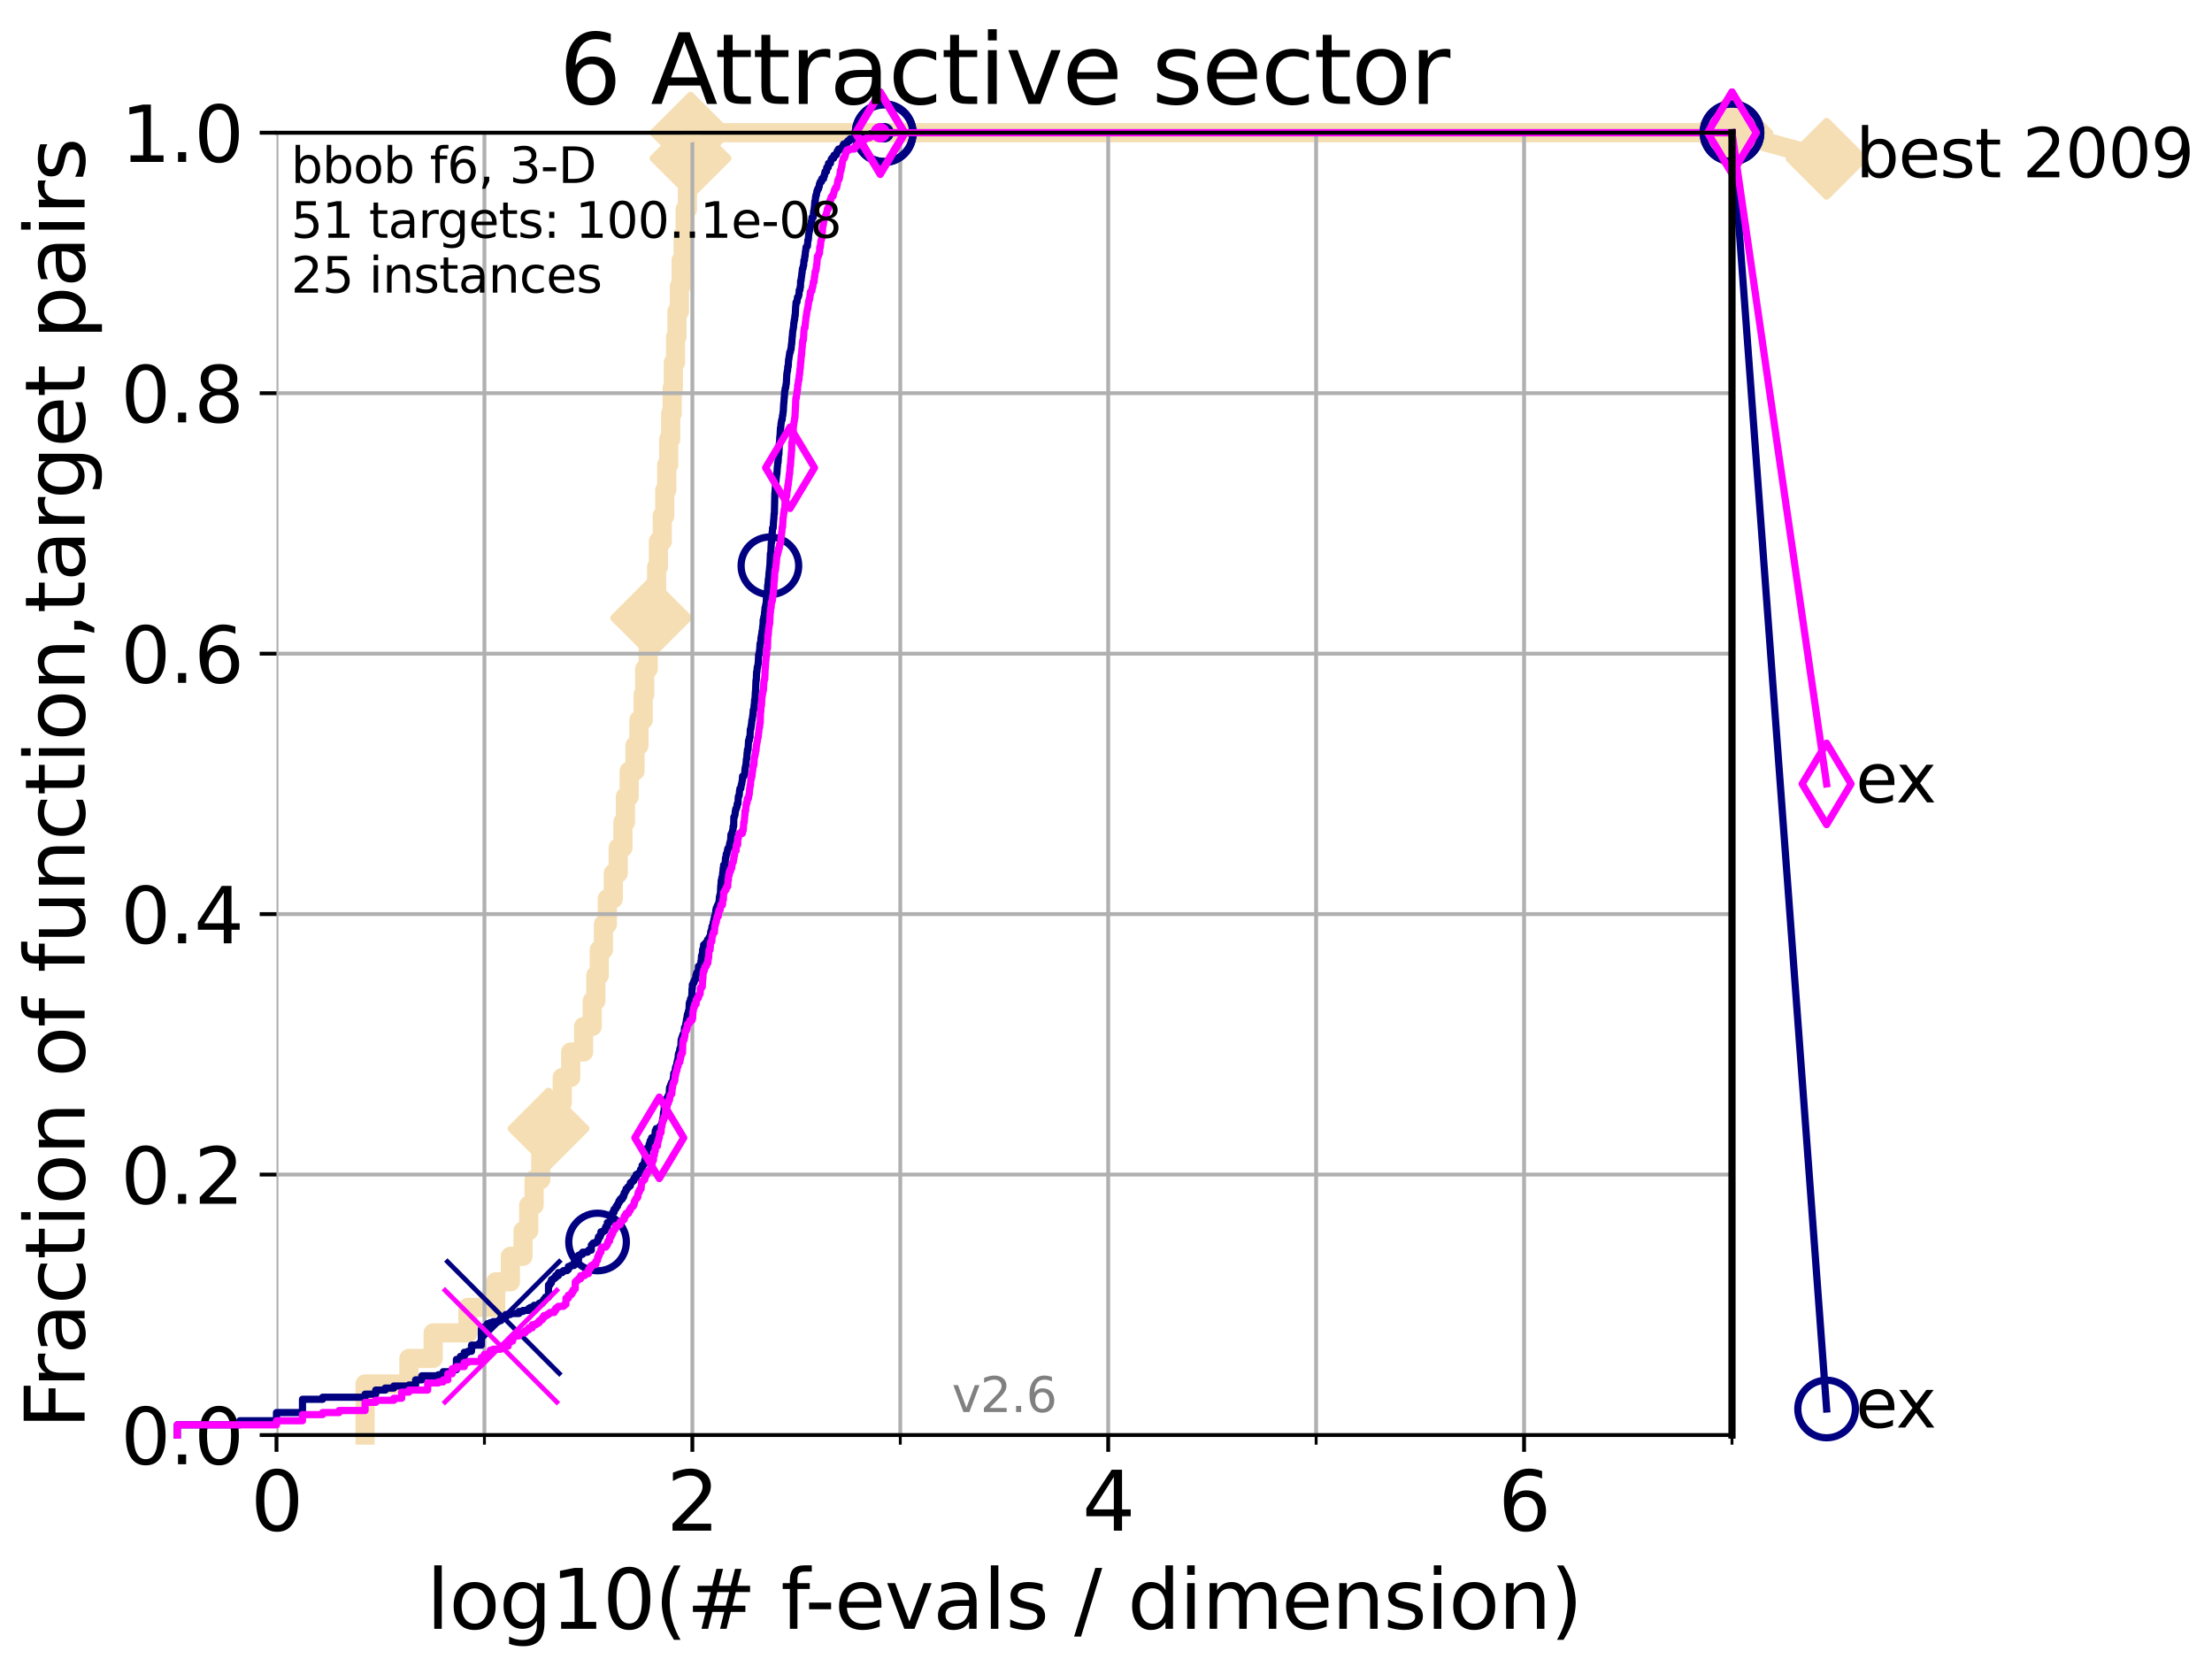 <?xml version="1.0" encoding="utf-8" standalone="no"?>
<!DOCTYPE svg PUBLIC "-//W3C//DTD SVG 1.1//EN"
  "http://www.w3.org/Graphics/SVG/1.1/DTD/svg11.dtd">
<svg xmlns:xlink="http://www.w3.org/1999/xlink" width="460.8pt" height="345.6pt" viewBox="0 0 460.8 345.6" xmlns="http://www.w3.org/2000/svg" version="1.1">
 <defs>
  <style type="text/css">*{stroke-linejoin: round; stroke-linecap: butt}</style>
 </defs>
 <g id="figure_1">
  <g id="patch_1">
   <path d="M 0 345.6 
L 460.8 345.6 
L 460.8 0 
L 0 0 
z
" style="fill: #ffffff"/>
  </g>
  <g id="axes_1">
   <g id="patch_2">
    <path d="M 57.6 298.944 
L 360.806 298.944 
L 360.806 27.648 
L 57.6 27.648 
z
" style="fill: #ffffff"/>
   </g>
   <g id="line2d_1">
    <path d="M 76.051 298.944 
L 76.051 288.305 
L 85.184 288.305 
L 85.184 282.985 
L 90.231 282.985 
L 90.231 277.666 
L 97.485 277.666 
L 97.485 272.346 
L 103.27 272.346 
L 103.27 267.027 
L 106.327 267.027 
L 106.327 261.707 
L 108.956 261.707 
L 108.956 256.388 
L 110.145 256.388 
L 110.145 251.068 
L 111.262 251.068 
L 111.262 245.749 
L 112.657 245.749 
L 112.657 240.429 
L 114.265 240.429 
L 114.265 235.11 
L 115.747 235.11 
L 115.747 229.79 
L 117.121 229.79 
L 117.121 224.471 
L 118.89 224.471 
L 118.89 219.151 
L 121.582 219.151 
L 121.582 213.832 
L 123.375 213.832 
L 123.375 208.512 
L 124.12 208.512 
L 124.12 203.192 
L 124.837 203.192 
L 124.837 197.873 
L 125.696 197.873 
L 125.696 192.553 
L 126.517 192.553 
L 126.517 187.234 
L 127.761 187.234 
L 127.761 181.914 
L 128.786 181.914 
L 128.786 176.595 
L 129.759 176.595 
L 129.759 171.275 
L 130.292 171.275 
L 130.292 165.956 
L 131.065 165.956 
L 131.065 160.636 
L 132.287 160.636 
L 132.287 155.317 
L 133.098 155.317 
L 133.098 149.997 
L 133.983 149.997 
L 133.983 144.678 
L 134.305 144.678 
L 134.305 139.358 
L 135.034 139.358 
L 135.034 134.039 
L 135.638 134.039 
L 135.638 128.719 
L 136.223 128.719 
L 136.223 123.4 
L 136.79 123.4 
L 136.79 118.08 
L 137.159 118.08 
L 137.159 112.76 
L 137.963 112.76 
L 137.963 107.441 
L 138.481 107.441 
L 138.481 102.121 
L 138.902 102.121 
L 138.902 96.802 
L 139.314 96.802 
L 139.314 91.482 
L 139.717 91.482 
L 139.717 86.163 
L 140.033 86.163 
L 140.033 80.843 
L 140.266 80.843 
L 140.266 75.524 
L 140.725 75.524 
L 140.725 70.204 
L 141.025 70.204 
L 141.025 64.885 
L 141.538 64.885 
L 141.538 59.565 
L 141.897 59.565 
L 141.897 54.246 
L 142.318 54.246 
L 142.318 48.926 
L 142.73 48.926 
L 142.73 43.607 
L 143.199 43.607 
L 143.199 38.287 
L 143.657 38.287 
L 143.657 32.968 
L 143.85 32.968 
L 143.85 27.648 
L 360.806 27.648 
" style="fill: none; stroke: #f5deb3; stroke-width: 4; stroke-linecap: square"/>
   </g>
   <g id="line2d_2">
    <defs>
     <path id="mfd334c2ef0" d="M -0 7.778 
L 7.778 0 
L 0 -7.778 
L -7.778 -0 
z
" style="stroke: #f5deb3; stroke-width: 1.5; stroke-linejoin: miter"/>
    </defs>
    <g>
     <use xlink:href="#mfd334c2ef0" x="114.265" y="235.11" style="fill: #f5deb3; stroke: #f5deb3; stroke-width: 1.5; stroke-linejoin: miter"/>
     <use xlink:href="#mfd334c2ef0" x="135.638" y="128.719" style="fill: #f5deb3; stroke: #f5deb3; stroke-width: 1.5; stroke-linejoin: miter"/>
     <use xlink:href="#mfd334c2ef0" x="143.85" y="32.968" style="fill: #f5deb3; stroke: #f5deb3; stroke-width: 1.5; stroke-linejoin: miter"/>
     <use xlink:href="#mfd334c2ef0" x="143.85" y="27.648" style="fill: #f5deb3; stroke: #f5deb3; stroke-width: 1.5; stroke-linejoin: miter"/>
     <use xlink:href="#mfd334c2ef0" x="360.806" y="27.648" style="fill: #f5deb3; stroke: #f5deb3; stroke-width: 1.5; stroke-linejoin: miter"/>
    </g>
   </g>
   <g id="line2d_3">
    <path style="fill: none; stroke: #f5deb3; stroke-width: 4; stroke-linecap: square"/>
    <g/>
   </g>
   <g id="line2d_4">
    <path d="M 360.806 27.648 
L 380.515 33.074 
" style="fill: none; stroke: #f5deb3; stroke-width: 4; stroke-linecap: square"/>
    <g>
     <use xlink:href="#mfd334c2ef0" x="360.806" y="27.648" style="fill: #f5deb3; stroke: #f5deb3; stroke-width: 1.5; stroke-linejoin: miter"/>
     <use xlink:href="#mfd334c2ef0" x="380.515" y="33.074" style="fill: #f5deb3; stroke: #f5deb3; stroke-width: 1.5; stroke-linejoin: miter"/>
    </g>
   </g>
   <g id="matplotlib.axis_1">
    <g id="xtick_1">
     <g id="line2d_5">
      <path d="M 57.6 298.944 
L 57.6 27.648 
" clip-path="url(#pf86d155984)" style="fill: none; stroke: #b0b0b0; stroke-width: 0.8; stroke-linecap: square"/>
     </g>
     <g id="line2d_6">
      <defs>
       <path id="m16780a6edc" d="M 0 0 
L 0 3.5 
" style="stroke: #000000; stroke-width: 0.8"/>
      </defs>
      <g>
       <use xlink:href="#m16780a6edc" x="57.6" y="298.944" style="stroke: #000000; stroke-width: 0.8"/>
      </g>
     </g>
     <g id="text_1">
      <!-- 0 -->
      <g transform="translate(52.192 318.861)scale(0.17 -0.17)">
       <defs>
        <path id="DejaVuSans-30" d="M 2034 4250 
Q 1547 4250 1301 3770 
Q 1056 3291 1056 2328 
Q 1056 1369 1301 889 
Q 1547 409 2034 409 
Q 2525 409 2770 889 
Q 3016 1369 3016 2328 
Q 3016 3291 2770 3770 
Q 2525 4250 2034 4250 
z
M 2034 4750 
Q 2819 4750 3233 4129 
Q 3647 3509 3647 2328 
Q 3647 1150 3233 529 
Q 2819 -91 2034 -91 
Q 1250 -91 836 529 
Q 422 1150 422 2328 
Q 422 3509 836 4129 
Q 1250 4750 2034 4750 
z
" transform="scale(0.016)"/>
       </defs>
       <use xlink:href="#DejaVuSans-30"/>
      </g>
     </g>
    </g>
    <g id="xtick_2">
     <g id="line2d_7">
      <path d="M 144.23 298.944 
L 144.23 27.648 
" clip-path="url(#pf86d155984)" style="fill: none; stroke: #b0b0b0; stroke-width: 0.8; stroke-linecap: square"/>
     </g>
     <g id="line2d_8">
      <g>
       <use xlink:href="#m16780a6edc" x="144.23" y="298.944" style="stroke: #000000; stroke-width: 0.8"/>
      </g>
     </g>
     <g id="text_2">
      <!-- 2 -->
      <g transform="translate(138.822 318.861)scale(0.17 -0.17)">
       <defs>
        <path id="DejaVuSans-32" d="M 1228 531 
L 3431 531 
L 3431 0 
L 469 0 
L 469 531 
Q 828 903 1448 1529 
Q 2069 2156 2228 2338 
Q 2531 2678 2651 2914 
Q 2772 3150 2772 3378 
Q 2772 3750 2511 3984 
Q 2250 4219 1831 4219 
Q 1534 4219 1204 4116 
Q 875 4013 500 3803 
L 500 4441 
Q 881 4594 1212 4672 
Q 1544 4750 1819 4750 
Q 2544 4750 2975 4387 
Q 3406 4025 3406 3419 
Q 3406 3131 3298 2873 
Q 3191 2616 2906 2266 
Q 2828 2175 2409 1742 
Q 1991 1309 1228 531 
z
" transform="scale(0.016)"/>
       </defs>
       <use xlink:href="#DejaVuSans-32"/>
      </g>
     </g>
    </g>
    <g id="xtick_3">
     <g id="line2d_9">
      <path d="M 230.861 298.944 
L 230.861 27.648 
" clip-path="url(#pf86d155984)" style="fill: none; stroke: #b0b0b0; stroke-width: 0.8; stroke-linecap: square"/>
     </g>
     <g id="line2d_10">
      <g>
       <use xlink:href="#m16780a6edc" x="230.861" y="298.944" style="stroke: #000000; stroke-width: 0.8"/>
      </g>
     </g>
     <g id="text_3">
      <!-- 4 -->
      <g transform="translate(225.453 318.861)scale(0.17 -0.17)">
       <defs>
        <path id="DejaVuSans-34" d="M 2419 4116 
L 825 1625 
L 2419 1625 
L 2419 4116 
z
M 2253 4666 
L 3047 4666 
L 3047 1625 
L 3713 1625 
L 3713 1100 
L 3047 1100 
L 3047 0 
L 2419 0 
L 2419 1100 
L 313 1100 
L 313 1709 
L 2253 4666 
z
" transform="scale(0.016)"/>
       </defs>
       <use xlink:href="#DejaVuSans-34"/>
      </g>
     </g>
    </g>
    <g id="xtick_4">
     <g id="line2d_11">
      <path d="M 317.491 298.944 
L 317.491 27.648 
" clip-path="url(#pf86d155984)" style="fill: none; stroke: #b0b0b0; stroke-width: 0.8; stroke-linecap: square"/>
     </g>
     <g id="line2d_12">
      <g>
       <use xlink:href="#m16780a6edc" x="317.491" y="298.944" style="stroke: #000000; stroke-width: 0.8"/>
      </g>
     </g>
     <g id="text_4">
      <!-- 6 -->
      <g transform="translate(312.083 318.861)scale(0.17 -0.17)">
       <defs>
        <path id="DejaVuSans-36" d="M 2113 2584 
Q 1688 2584 1439 2293 
Q 1191 2003 1191 1497 
Q 1191 994 1439 701 
Q 1688 409 2113 409 
Q 2538 409 2786 701 
Q 3034 994 3034 1497 
Q 3034 2003 2786 2293 
Q 2538 2584 2113 2584 
z
M 3366 4563 
L 3366 3988 
Q 3128 4100 2886 4159 
Q 2644 4219 2406 4219 
Q 1781 4219 1451 3797 
Q 1122 3375 1075 2522 
Q 1259 2794 1537 2939 
Q 1816 3084 2150 3084 
Q 2853 3084 3261 2657 
Q 3669 2231 3669 1497 
Q 3669 778 3244 343 
Q 2819 -91 2113 -91 
Q 1303 -91 875 529 
Q 447 1150 447 2328 
Q 447 3434 972 4092 
Q 1497 4750 2381 4750 
Q 2619 4750 2861 4703 
Q 3103 4656 3366 4563 
z
" transform="scale(0.016)"/>
       </defs>
       <use xlink:href="#DejaVuSans-36"/>
      </g>
     </g>
    </g>
    <g id="xtick_5">
     <g id="line2d_13">
      <path d="M 100.915 298.944 
L 100.915 27.648 
" clip-path="url(#pf86d155984)" style="fill: none; stroke: #b0b0b0; stroke-width: 0.8; stroke-linecap: square"/>
     </g>
     <g id="line2d_14">
      <defs>
       <path id="mf8fb8d8066" d="M 0 0 
L 0 2 
" style="stroke: #000000; stroke-width: 0.6"/>
      </defs>
      <g>
       <use xlink:href="#mf8fb8d8066" x="100.915" y="298.944" style="stroke: #000000; stroke-width: 0.6"/>
      </g>
     </g>
    </g>
    <g id="xtick_6">
     <g id="line2d_15">
      <path d="M 187.546 298.944 
L 187.546 27.648 
" clip-path="url(#pf86d155984)" style="fill: none; stroke: #b0b0b0; stroke-width: 0.8; stroke-linecap: square"/>
     </g>
     <g id="line2d_16">
      <g>
       <use xlink:href="#mf8fb8d8066" x="187.546" y="298.944" style="stroke: #000000; stroke-width: 0.6"/>
      </g>
     </g>
    </g>
    <g id="xtick_7">
     <g id="line2d_17">
      <path d="M 274.176 298.944 
L 274.176 27.648 
" clip-path="url(#pf86d155984)" style="fill: none; stroke: #b0b0b0; stroke-width: 0.8; stroke-linecap: square"/>
     </g>
     <g id="line2d_18">
      <g>
       <use xlink:href="#mf8fb8d8066" x="274.176" y="298.944" style="stroke: #000000; stroke-width: 0.6"/>
      </g>
     </g>
    </g>
    <g id="xtick_8">
     <g id="line2d_19">
      <path d="M 360.806 298.944 
L 360.806 27.648 
" clip-path="url(#pf86d155984)" style="fill: none; stroke: #b0b0b0; stroke-width: 0.8; stroke-linecap: square"/>
     </g>
     <g id="line2d_20">
      <g>
       <use xlink:href="#mf8fb8d8066" x="360.806" y="298.944" style="stroke: #000000; stroke-width: 0.6"/>
      </g>
     </g>
    </g>
    <g id="text_5">
     <!-- log10(# f-evals / dimension) -->
     <g transform="translate(88.823 339.314)scale(0.17 -0.17)">
      <defs>
       <path id="DejaVuSans-6c" d="M 603 4863 
L 1178 4863 
L 1178 0 
L 603 0 
L 603 4863 
z
" transform="scale(0.016)"/>
       <path id="DejaVuSans-6f" d="M 1959 3097 
Q 1497 3097 1228 2736 
Q 959 2375 959 1747 
Q 959 1119 1226 758 
Q 1494 397 1959 397 
Q 2419 397 2687 759 
Q 2956 1122 2956 1747 
Q 2956 2369 2687 2733 
Q 2419 3097 1959 3097 
z
M 1959 3584 
Q 2709 3584 3137 3096 
Q 3566 2609 3566 1747 
Q 3566 888 3137 398 
Q 2709 -91 1959 -91 
Q 1206 -91 779 398 
Q 353 888 353 1747 
Q 353 2609 779 3096 
Q 1206 3584 1959 3584 
z
" transform="scale(0.016)"/>
       <path id="DejaVuSans-67" d="M 2906 1791 
Q 2906 2416 2648 2759 
Q 2391 3103 1925 3103 
Q 1463 3103 1205 2759 
Q 947 2416 947 1791 
Q 947 1169 1205 825 
Q 1463 481 1925 481 
Q 2391 481 2648 825 
Q 2906 1169 2906 1791 
z
M 3481 434 
Q 3481 -459 3084 -895 
Q 2688 -1331 1869 -1331 
Q 1566 -1331 1297 -1286 
Q 1028 -1241 775 -1147 
L 775 -588 
Q 1028 -725 1275 -790 
Q 1522 -856 1778 -856 
Q 2344 -856 2625 -561 
Q 2906 -266 2906 331 
L 2906 616 
Q 2728 306 2450 153 
Q 2172 0 1784 0 
Q 1141 0 747 490 
Q 353 981 353 1791 
Q 353 2603 747 3093 
Q 1141 3584 1784 3584 
Q 2172 3584 2450 3431 
Q 2728 3278 2906 2969 
L 2906 3500 
L 3481 3500 
L 3481 434 
z
" transform="scale(0.016)"/>
       <path id="DejaVuSans-31" d="M 794 531 
L 1825 531 
L 1825 4091 
L 703 3866 
L 703 4441 
L 1819 4666 
L 2450 4666 
L 2450 531 
L 3481 531 
L 3481 0 
L 794 0 
L 794 531 
z
" transform="scale(0.016)"/>
       <path id="DejaVuSans-28" d="M 1984 4856 
Q 1566 4138 1362 3434 
Q 1159 2731 1159 2009 
Q 1159 1288 1364 580 
Q 1569 -128 1984 -844 
L 1484 -844 
Q 1016 -109 783 600 
Q 550 1309 550 2009 
Q 550 2706 781 3412 
Q 1013 4119 1484 4856 
L 1984 4856 
z
" transform="scale(0.016)"/>
       <path id="DejaVuSans-23" d="M 3272 2816 
L 2363 2816 
L 2100 1772 
L 3016 1772 
L 3272 2816 
z
M 2803 4594 
L 2478 3297 
L 3391 3297 
L 3719 4594 
L 4219 4594 
L 3897 3297 
L 4872 3297 
L 4872 2816 
L 3775 2816 
L 3519 1772 
L 4513 1772 
L 4513 1294 
L 3397 1294 
L 3072 0 
L 2572 0 
L 2894 1294 
L 1978 1294 
L 1656 0 
L 1153 0 
L 1478 1294 
L 494 1294 
L 494 1772 
L 1594 1772 
L 1856 2816 
L 850 2816 
L 850 3297 
L 1978 3297 
L 2297 4594 
L 2803 4594 
z
" transform="scale(0.016)"/>
       <path id="DejaVuSans-20" transform="scale(0.016)"/>
       <path id="DejaVuSans-66" d="M 2375 4863 
L 2375 4384 
L 1825 4384 
Q 1516 4384 1395 4259 
Q 1275 4134 1275 3809 
L 1275 3500 
L 2222 3500 
L 2222 3053 
L 1275 3053 
L 1275 0 
L 697 0 
L 697 3053 
L 147 3053 
L 147 3500 
L 697 3500 
L 697 3744 
Q 697 4328 969 4595 
Q 1241 4863 1831 4863 
L 2375 4863 
z
" transform="scale(0.016)"/>
       <path id="DejaVuSans-2d" d="M 313 2009 
L 1997 2009 
L 1997 1497 
L 313 1497 
L 313 2009 
z
" transform="scale(0.016)"/>
       <path id="DejaVuSans-65" d="M 3597 1894 
L 3597 1613 
L 953 1613 
Q 991 1019 1311 708 
Q 1631 397 2203 397 
Q 2534 397 2845 478 
Q 3156 559 3463 722 
L 3463 178 
Q 3153 47 2828 -22 
Q 2503 -91 2169 -91 
Q 1331 -91 842 396 
Q 353 884 353 1716 
Q 353 2575 817 3079 
Q 1281 3584 2069 3584 
Q 2775 3584 3186 3129 
Q 3597 2675 3597 1894 
z
M 3022 2063 
Q 3016 2534 2758 2815 
Q 2500 3097 2075 3097 
Q 1594 3097 1305 2825 
Q 1016 2553 972 2059 
L 3022 2063 
z
" transform="scale(0.016)"/>
       <path id="DejaVuSans-76" d="M 191 3500 
L 800 3500 
L 1894 563 
L 2988 3500 
L 3597 3500 
L 2284 0 
L 1503 0 
L 191 3500 
z
" transform="scale(0.016)"/>
       <path id="DejaVuSans-61" d="M 2194 1759 
Q 1497 1759 1228 1600 
Q 959 1441 959 1056 
Q 959 750 1161 570 
Q 1363 391 1709 391 
Q 2188 391 2477 730 
Q 2766 1069 2766 1631 
L 2766 1759 
L 2194 1759 
z
M 3341 1997 
L 3341 0 
L 2766 0 
L 2766 531 
Q 2569 213 2275 61 
Q 1981 -91 1556 -91 
Q 1019 -91 701 211 
Q 384 513 384 1019 
Q 384 1609 779 1909 
Q 1175 2209 1959 2209 
L 2766 2209 
L 2766 2266 
Q 2766 2663 2505 2880 
Q 2244 3097 1772 3097 
Q 1472 3097 1187 3025 
Q 903 2953 641 2809 
L 641 3341 
Q 956 3463 1253 3523 
Q 1550 3584 1831 3584 
Q 2591 3584 2966 3190 
Q 3341 2797 3341 1997 
z
" transform="scale(0.016)"/>
       <path id="DejaVuSans-73" d="M 2834 3397 
L 2834 2853 
Q 2591 2978 2328 3040 
Q 2066 3103 1784 3103 
Q 1356 3103 1142 2972 
Q 928 2841 928 2578 
Q 928 2378 1081 2264 
Q 1234 2150 1697 2047 
L 1894 2003 
Q 2506 1872 2764 1633 
Q 3022 1394 3022 966 
Q 3022 478 2636 193 
Q 2250 -91 1575 -91 
Q 1294 -91 989 -36 
Q 684 19 347 128 
L 347 722 
Q 666 556 975 473 
Q 1284 391 1588 391 
Q 1994 391 2212 530 
Q 2431 669 2431 922 
Q 2431 1156 2273 1281 
Q 2116 1406 1581 1522 
L 1381 1569 
Q 847 1681 609 1914 
Q 372 2147 372 2553 
Q 372 3047 722 3315 
Q 1072 3584 1716 3584 
Q 2034 3584 2315 3537 
Q 2597 3491 2834 3397 
z
" transform="scale(0.016)"/>
       <path id="DejaVuSans-2f" d="M 1625 4666 
L 2156 4666 
L 531 -594 
L 0 -594 
L 1625 4666 
z
" transform="scale(0.016)"/>
       <path id="DejaVuSans-64" d="M 2906 2969 
L 2906 4863 
L 3481 4863 
L 3481 0 
L 2906 0 
L 2906 525 
Q 2725 213 2448 61 
Q 2172 -91 1784 -91 
Q 1150 -91 751 415 
Q 353 922 353 1747 
Q 353 2572 751 3078 
Q 1150 3584 1784 3584 
Q 2172 3584 2448 3432 
Q 2725 3281 2906 2969 
z
M 947 1747 
Q 947 1113 1208 752 
Q 1469 391 1925 391 
Q 2381 391 2643 752 
Q 2906 1113 2906 1747 
Q 2906 2381 2643 2742 
Q 2381 3103 1925 3103 
Q 1469 3103 1208 2742 
Q 947 2381 947 1747 
z
" transform="scale(0.016)"/>
       <path id="DejaVuSans-69" d="M 603 3500 
L 1178 3500 
L 1178 0 
L 603 0 
L 603 3500 
z
M 603 4863 
L 1178 4863 
L 1178 4134 
L 603 4134 
L 603 4863 
z
" transform="scale(0.016)"/>
       <path id="DejaVuSans-6d" d="M 3328 2828 
Q 3544 3216 3844 3400 
Q 4144 3584 4550 3584 
Q 5097 3584 5394 3201 
Q 5691 2819 5691 2113 
L 5691 0 
L 5113 0 
L 5113 2094 
Q 5113 2597 4934 2840 
Q 4756 3084 4391 3084 
Q 3944 3084 3684 2787 
Q 3425 2491 3425 1978 
L 3425 0 
L 2847 0 
L 2847 2094 
Q 2847 2600 2669 2842 
Q 2491 3084 2119 3084 
Q 1678 3084 1418 2786 
Q 1159 2488 1159 1978 
L 1159 0 
L 581 0 
L 581 3500 
L 1159 3500 
L 1159 2956 
Q 1356 3278 1631 3431 
Q 1906 3584 2284 3584 
Q 2666 3584 2933 3390 
Q 3200 3197 3328 2828 
z
" transform="scale(0.016)"/>
       <path id="DejaVuSans-6e" d="M 3513 2113 
L 3513 0 
L 2938 0 
L 2938 2094 
Q 2938 2591 2744 2837 
Q 2550 3084 2163 3084 
Q 1697 3084 1428 2787 
Q 1159 2491 1159 1978 
L 1159 0 
L 581 0 
L 581 3500 
L 1159 3500 
L 1159 2956 
Q 1366 3272 1645 3428 
Q 1925 3584 2291 3584 
Q 2894 3584 3203 3211 
Q 3513 2838 3513 2113 
z
" transform="scale(0.016)"/>
       <path id="DejaVuSans-29" d="M 513 4856 
L 1013 4856 
Q 1481 4119 1714 3412 
Q 1947 2706 1947 2009 
Q 1947 1309 1714 600 
Q 1481 -109 1013 -844 
L 513 -844 
Q 928 -128 1133 580 
Q 1338 1288 1338 2009 
Q 1338 2731 1133 3434 
Q 928 4138 513 4856 
z
" transform="scale(0.016)"/>
      </defs>
      <use xlink:href="#DejaVuSans-6c"/>
      <use xlink:href="#DejaVuSans-6f" x="27.783"/>
      <use xlink:href="#DejaVuSans-67" x="88.965"/>
      <use xlink:href="#DejaVuSans-31" x="152.441"/>
      <use xlink:href="#DejaVuSans-30" x="216.064"/>
      <use xlink:href="#DejaVuSans-28" x="279.688"/>
      <use xlink:href="#DejaVuSans-23" x="318.701"/>
      <use xlink:href="#DejaVuSans-20" x="402.49"/>
      <use xlink:href="#DejaVuSans-66" x="434.277"/>
      <use xlink:href="#DejaVuSans-2d" x="463.982"/>
      <use xlink:href="#DejaVuSans-65" x="500.066"/>
      <use xlink:href="#DejaVuSans-76" x="561.59"/>
      <use xlink:href="#DejaVuSans-61" x="620.77"/>
      <use xlink:href="#DejaVuSans-6c" x="682.049"/>
      <use xlink:href="#DejaVuSans-73" x="709.832"/>
      <use xlink:href="#DejaVuSans-20" x="761.932"/>
      <use xlink:href="#DejaVuSans-2f" x="793.719"/>
      <use xlink:href="#DejaVuSans-20" x="827.41"/>
      <use xlink:href="#DejaVuSans-64" x="859.197"/>
      <use xlink:href="#DejaVuSans-69" x="922.674"/>
      <use xlink:href="#DejaVuSans-6d" x="950.457"/>
      <use xlink:href="#DejaVuSans-65" x="1047.869"/>
      <use xlink:href="#DejaVuSans-6e" x="1109.393"/>
      <use xlink:href="#DejaVuSans-73" x="1172.771"/>
      <use xlink:href="#DejaVuSans-69" x="1224.871"/>
      <use xlink:href="#DejaVuSans-6f" x="1252.654"/>
      <use xlink:href="#DejaVuSans-6e" x="1313.836"/>
      <use xlink:href="#DejaVuSans-29" x="1377.215"/>
     </g>
    </g>
   </g>
   <g id="matplotlib.axis_2">
    <g id="ytick_1">
     <g id="line2d_21">
      <path d="M 57.6 298.944 
L 360.806 298.944 
" clip-path="url(#pf86d155984)" style="fill: none; stroke: #b0b0b0; stroke-width: 0.8; stroke-linecap: square"/>
     </g>
     <g id="line2d_22">
      <defs>
       <path id="m41217c54f2" d="M 0 0 
L -3.5 0 
" style="stroke: #000000; stroke-width: 0.8"/>
      </defs>
      <g>
       <use xlink:href="#m41217c54f2" x="57.6" y="298.944" style="stroke: #000000; stroke-width: 0.8"/>
      </g>
     </g>
     <g id="text_6">
      <!-- 0.0 -->
      <g transform="translate(25.155 305.023)scale(0.16 -0.16)">
       <defs>
        <path id="DejaVuSans-2e" d="M 684 794 
L 1344 794 
L 1344 0 
L 684 0 
L 684 794 
z
" transform="scale(0.016)"/>
       </defs>
       <use xlink:href="#DejaVuSans-30"/>
       <use xlink:href="#DejaVuSans-2e" x="63.623"/>
       <use xlink:href="#DejaVuSans-30" x="95.41"/>
      </g>
     </g>
    </g>
    <g id="ytick_2">
     <g id="line2d_23">
      <path d="M 57.6 244.685 
L 360.806 244.685 
" clip-path="url(#pf86d155984)" style="fill: none; stroke: #b0b0b0; stroke-width: 0.8; stroke-linecap: square"/>
     </g>
     <g id="line2d_24">
      <g>
       <use xlink:href="#m41217c54f2" x="57.6" y="244.685" style="stroke: #000000; stroke-width: 0.8"/>
      </g>
     </g>
     <g id="text_7">
      <!-- 0.2 -->
      <g transform="translate(25.155 250.764)scale(0.16 -0.16)">
       <use xlink:href="#DejaVuSans-30"/>
       <use xlink:href="#DejaVuSans-2e" x="63.623"/>
       <use xlink:href="#DejaVuSans-32" x="95.41"/>
      </g>
     </g>
    </g>
    <g id="ytick_3">
     <g id="line2d_25">
      <path d="M 57.6 190.426 
L 360.806 190.426 
" clip-path="url(#pf86d155984)" style="fill: none; stroke: #b0b0b0; stroke-width: 0.8; stroke-linecap: square"/>
     </g>
     <g id="line2d_26">
      <g>
       <use xlink:href="#m41217c54f2" x="57.6" y="190.426" style="stroke: #000000; stroke-width: 0.8"/>
      </g>
     </g>
     <g id="text_8">
      <!-- 0.4 -->
      <g transform="translate(25.155 196.504)scale(0.16 -0.16)">
       <use xlink:href="#DejaVuSans-30"/>
       <use xlink:href="#DejaVuSans-2e" x="63.623"/>
       <use xlink:href="#DejaVuSans-34" x="95.41"/>
      </g>
     </g>
    </g>
    <g id="ytick_4">
     <g id="line2d_27">
      <path d="M 57.6 136.166 
L 360.806 136.166 
" clip-path="url(#pf86d155984)" style="fill: none; stroke: #b0b0b0; stroke-width: 0.8; stroke-linecap: square"/>
     </g>
     <g id="line2d_28">
      <g>
       <use xlink:href="#m41217c54f2" x="57.6" y="136.166" style="stroke: #000000; stroke-width: 0.8"/>
      </g>
     </g>
     <g id="text_9">
      <!-- 0.6 -->
      <g transform="translate(25.155 142.245)scale(0.16 -0.16)">
       <use xlink:href="#DejaVuSans-30"/>
       <use xlink:href="#DejaVuSans-2e" x="63.623"/>
       <use xlink:href="#DejaVuSans-36" x="95.41"/>
      </g>
     </g>
    </g>
    <g id="ytick_5">
     <g id="line2d_29">
      <path d="M 57.6 81.907 
L 360.806 81.907 
" clip-path="url(#pf86d155984)" style="fill: none; stroke: #b0b0b0; stroke-width: 0.8; stroke-linecap: square"/>
     </g>
     <g id="line2d_30">
      <g>
       <use xlink:href="#m41217c54f2" x="57.6" y="81.907" style="stroke: #000000; stroke-width: 0.8"/>
      </g>
     </g>
     <g id="text_10">
      <!-- 0.8 -->
      <g transform="translate(25.155 87.986)scale(0.16 -0.16)">
       <defs>
        <path id="DejaVuSans-38" d="M 2034 2216 
Q 1584 2216 1326 1975 
Q 1069 1734 1069 1313 
Q 1069 891 1326 650 
Q 1584 409 2034 409 
Q 2484 409 2743 651 
Q 3003 894 3003 1313 
Q 3003 1734 2745 1975 
Q 2488 2216 2034 2216 
z
M 1403 2484 
Q 997 2584 770 2862 
Q 544 3141 544 3541 
Q 544 4100 942 4425 
Q 1341 4750 2034 4750 
Q 2731 4750 3128 4425 
Q 3525 4100 3525 3541 
Q 3525 3141 3298 2862 
Q 3072 2584 2669 2484 
Q 3125 2378 3379 2068 
Q 3634 1759 3634 1313 
Q 3634 634 3220 271 
Q 2806 -91 2034 -91 
Q 1263 -91 848 271 
Q 434 634 434 1313 
Q 434 1759 690 2068 
Q 947 2378 1403 2484 
z
M 1172 3481 
Q 1172 3119 1398 2916 
Q 1625 2713 2034 2713 
Q 2441 2713 2670 2916 
Q 2900 3119 2900 3481 
Q 2900 3844 2670 4047 
Q 2441 4250 2034 4250 
Q 1625 4250 1398 4047 
Q 1172 3844 1172 3481 
z
" transform="scale(0.016)"/>
       </defs>
       <use xlink:href="#DejaVuSans-30"/>
       <use xlink:href="#DejaVuSans-2e" x="63.623"/>
       <use xlink:href="#DejaVuSans-38" x="95.41"/>
      </g>
     </g>
    </g>
    <g id="ytick_6">
     <g id="line2d_31">
      <path d="M 57.6 27.648 
L 360.806 27.648 
" clip-path="url(#pf86d155984)" style="fill: none; stroke: #b0b0b0; stroke-width: 0.8; stroke-linecap: square"/>
     </g>
     <g id="line2d_32">
      <g>
       <use xlink:href="#m41217c54f2" x="57.6" y="27.648" style="stroke: #000000; stroke-width: 0.8"/>
      </g>
     </g>
     <g id="text_11">
      <!-- 1.0 -->
      <g transform="translate(25.155 33.727)scale(0.16 -0.16)">
       <use xlink:href="#DejaVuSans-31"/>
       <use xlink:href="#DejaVuSans-2e" x="63.623"/>
       <use xlink:href="#DejaVuSans-30" x="95.41"/>
      </g>
     </g>
    </g>
    <g id="text_12">
     <!-- Fraction of function,target pairs -->
     <g transform="translate(17.62 297.681)rotate(-90)scale(0.17 -0.17)">
      <defs>
       <path id="DejaVuSans-46" d="M 628 4666 
L 3309 4666 
L 3309 4134 
L 1259 4134 
L 1259 2759 
L 3109 2759 
L 3109 2228 
L 1259 2228 
L 1259 0 
L 628 0 
L 628 4666 
z
" transform="scale(0.016)"/>
       <path id="DejaVuSans-72" d="M 2631 2963 
Q 2534 3019 2420 3045 
Q 2306 3072 2169 3072 
Q 1681 3072 1420 2755 
Q 1159 2438 1159 1844 
L 1159 0 
L 581 0 
L 581 3500 
L 1159 3500 
L 1159 2956 
Q 1341 3275 1631 3429 
Q 1922 3584 2338 3584 
Q 2397 3584 2469 3576 
Q 2541 3569 2628 3553 
L 2631 2963 
z
" transform="scale(0.016)"/>
       <path id="DejaVuSans-63" d="M 3122 3366 
L 3122 2828 
Q 2878 2963 2633 3030 
Q 2388 3097 2138 3097 
Q 1578 3097 1268 2742 
Q 959 2388 959 1747 
Q 959 1106 1268 751 
Q 1578 397 2138 397 
Q 2388 397 2633 464 
Q 2878 531 3122 666 
L 3122 134 
Q 2881 22 2623 -34 
Q 2366 -91 2075 -91 
Q 1284 -91 818 406 
Q 353 903 353 1747 
Q 353 2603 823 3093 
Q 1294 3584 2113 3584 
Q 2378 3584 2631 3529 
Q 2884 3475 3122 3366 
z
" transform="scale(0.016)"/>
       <path id="DejaVuSans-74" d="M 1172 4494 
L 1172 3500 
L 2356 3500 
L 2356 3053 
L 1172 3053 
L 1172 1153 
Q 1172 725 1289 603 
Q 1406 481 1766 481 
L 2356 481 
L 2356 0 
L 1766 0 
Q 1100 0 847 248 
Q 594 497 594 1153 
L 594 3053 
L 172 3053 
L 172 3500 
L 594 3500 
L 594 4494 
L 1172 4494 
z
" transform="scale(0.016)"/>
       <path id="DejaVuSans-75" d="M 544 1381 
L 544 3500 
L 1119 3500 
L 1119 1403 
Q 1119 906 1312 657 
Q 1506 409 1894 409 
Q 2359 409 2629 706 
Q 2900 1003 2900 1516 
L 2900 3500 
L 3475 3500 
L 3475 0 
L 2900 0 
L 2900 538 
Q 2691 219 2414 64 
Q 2138 -91 1772 -91 
Q 1169 -91 856 284 
Q 544 659 544 1381 
z
M 1991 3584 
L 1991 3584 
z
" transform="scale(0.016)"/>
       <path id="DejaVuSans-2c" d="M 750 794 
L 1409 794 
L 1409 256 
L 897 -744 
L 494 -744 
L 750 256 
L 750 794 
z
" transform="scale(0.016)"/>
       <path id="DejaVuSans-70" d="M 1159 525 
L 1159 -1331 
L 581 -1331 
L 581 3500 
L 1159 3500 
L 1159 2969 
Q 1341 3281 1617 3432 
Q 1894 3584 2278 3584 
Q 2916 3584 3314 3078 
Q 3713 2572 3713 1747 
Q 3713 922 3314 415 
Q 2916 -91 2278 -91 
Q 1894 -91 1617 61 
Q 1341 213 1159 525 
z
M 3116 1747 
Q 3116 2381 2855 2742 
Q 2594 3103 2138 3103 
Q 1681 3103 1420 2742 
Q 1159 2381 1159 1747 
Q 1159 1113 1420 752 
Q 1681 391 2138 391 
Q 2594 391 2855 752 
Q 3116 1113 3116 1747 
z
" transform="scale(0.016)"/>
      </defs>
      <use xlink:href="#DejaVuSans-46"/>
      <use xlink:href="#DejaVuSans-72" x="50.27"/>
      <use xlink:href="#DejaVuSans-61" x="91.383"/>
      <use xlink:href="#DejaVuSans-63" x="152.662"/>
      <use xlink:href="#DejaVuSans-74" x="207.643"/>
      <use xlink:href="#DejaVuSans-69" x="246.852"/>
      <use xlink:href="#DejaVuSans-6f" x="274.635"/>
      <use xlink:href="#DejaVuSans-6e" x="335.816"/>
      <use xlink:href="#DejaVuSans-20" x="399.195"/>
      <use xlink:href="#DejaVuSans-6f" x="430.982"/>
      <use xlink:href="#DejaVuSans-66" x="492.164"/>
      <use xlink:href="#DejaVuSans-20" x="527.369"/>
      <use xlink:href="#DejaVuSans-66" x="559.156"/>
      <use xlink:href="#DejaVuSans-75" x="594.361"/>
      <use xlink:href="#DejaVuSans-6e" x="657.74"/>
      <use xlink:href="#DejaVuSans-63" x="721.119"/>
      <use xlink:href="#DejaVuSans-74" x="776.1"/>
      <use xlink:href="#DejaVuSans-69" x="815.309"/>
      <use xlink:href="#DejaVuSans-6f" x="843.092"/>
      <use xlink:href="#DejaVuSans-6e" x="904.273"/>
      <use xlink:href="#DejaVuSans-2c" x="967.652"/>
      <use xlink:href="#DejaVuSans-74" x="999.439"/>
      <use xlink:href="#DejaVuSans-61" x="1038.648"/>
      <use xlink:href="#DejaVuSans-72" x="1099.928"/>
      <use xlink:href="#DejaVuSans-67" x="1139.291"/>
      <use xlink:href="#DejaVuSans-65" x="1202.768"/>
      <use xlink:href="#DejaVuSans-74" x="1264.291"/>
      <use xlink:href="#DejaVuSans-20" x="1303.5"/>
      <use xlink:href="#DejaVuSans-70" x="1335.287"/>
      <use xlink:href="#DejaVuSans-61" x="1398.764"/>
      <use xlink:href="#DejaVuSans-69" x="1460.043"/>
      <use xlink:href="#DejaVuSans-72" x="1487.826"/>
      <use xlink:href="#DejaVuSans-73" x="1528.939"/>
     </g>
    </g>
   </g>
   <g id="line2d_33">
    <defs>
     <path id="md696e1e0d9" d="M 0 1.5 
C 0.398 1.5 0.779 1.342 1.061 1.061 
C 1.342 0.779 1.5 0.398 1.5 0 
C 1.5 -0.398 1.342 -0.779 1.061 -1.061 
C 0.779 -1.342 0.398 -1.5 0 -1.5 
C -0.398 -1.5 -0.779 -1.342 -1.061 -1.061 
C -1.342 -0.779 -1.5 -0.398 -1.5 0 
C -1.5 0.398 -1.342 0.779 -1.061 1.061 
C -0.779 1.342 -0.398 1.5 0 1.5 
z
" style="stroke: #f5deb3"/>
    </defs>
    <g>
     <use xlink:href="#md696e1e0d9" x="143.85" y="27.648" style="fill: #f5deb3; stroke: #f5deb3"/>
     <use xlink:href="#md696e1e0d9" x="143.85" y="27.648" style="fill: #f5deb3; stroke: #f5deb3"/>
    </g>
   </g>
   <g id="line2d_34">
    <defs>
     <path id="ma1ec78f7c0" d="M 0 1.5 
C 0.398 1.5 0.779 1.342 1.061 1.061 
C 1.342 0.779 1.5 0.398 1.5 0 
C 1.5 -0.398 1.342 -0.779 1.061 -1.061 
C 0.779 -1.342 0.398 -1.5 0 -1.5 
C -0.398 -1.5 -0.779 -1.342 -1.061 -1.061 
C -1.342 -0.779 -1.5 -0.398 -1.5 0 
C -1.5 0.398 -1.342 0.779 -1.061 1.061 
C -0.779 1.342 -0.398 1.5 0 1.5 
z
" style="stroke: #000080"/>
    </defs>
    <g>
     <use xlink:href="#ma1ec78f7c0" x="184.191" y="27.648" style="fill: #000080; stroke: #000080"/>
     <use xlink:href="#ma1ec78f7c0" x="184.191" y="27.648" style="fill: #000080; stroke: #000080"/>
    </g>
   </g>
   <g id="line2d_35">
    <path d="M 36.933 298.944 
L 36.933 296.816 
L 49.973 296.816 
L 49.973 295.965 
L 57.6 295.965 
L 57.6 294.263 
L 63.012 294.263 
L 63.012 291.497 
L 67.209 291.497 
L 67.209 291.071 
L 76.051 291.071 
L 76.051 290.433 
L 78.267 290.433 
L 78.267 289.582 
L 80.249 289.582 
L 80.249 289.156 
L 82.042 289.156 
L 82.042 288.731 
L 85.184 288.731 
L 85.184 288.518 
L 86.578 288.518 
L 86.578 287.454 
L 87.876 287.454 
L 87.876 286.603 
L 91.306 286.603 
L 91.306 286.39 
L 92.323 286.39 
L 92.323 285.752 
L 94.206 285.752 
L 94.206 285.326 
L 95.081 285.326 
L 95.081 283.198 
L 95.917 283.198 
L 95.917 282.56 
L 96.718 282.56 
L 96.718 281.709 
L 97.485 281.709 
L 97.485 281.496 
L 98.223 281.496 
L 98.223 280.219 
L 100.277 280.219 
L 100.277 276.815 
L 100.915 276.815 
L 100.915 276.389 
L 101.532 276.389 
L 101.532 275.751 
L 102.129 275.751 
L 102.129 275.538 
L 102.708 275.538 
L 102.708 275.325 
L 103.815 275.325 
L 103.815 275.113 
L 104.345 275.113 
L 104.345 274.474 
L 105.362 274.474 
L 105.362 273.836 
L 106.327 273.836 
L 106.327 273.623 
L 108.12 273.623 
L 108.12 273.197 
L 108.956 273.197 
L 108.956 272.985 
L 110.145 272.985 
L 110.145 272.559 
L 110.525 272.559 
L 110.525 272.346 
L 111.262 272.346 
L 111.262 271.921 
L 112.318 271.921 
L 112.318 271.495 
L 112.989 271.495 
L 112.989 271.07 
L 113.317 271.07 
L 113.317 270.644 
L 113.638 270.644 
L 113.638 270.219 
L 114.265 270.219 
L 114.265 267.665 
L 114.571 267.665 
L 114.571 267.24 
L 114.872 267.24 
L 114.872 266.601 
L 115.168 266.601 
L 115.168 266.388 
L 115.46 266.388 
L 115.46 266.176 
L 115.747 266.176 
L 115.747 265.75 
L 116.309 265.75 
L 116.309 265.112 
L 117.121 265.112 
L 117.121 264.899 
L 117.384 264.899 
L 117.384 264.686 
L 118.152 264.686 
L 118.152 264.473 
L 118.401 264.473 
L 118.401 263.835 
L 118.89 263.835 
L 118.89 263.622 
L 119.6 263.622 
L 119.6 262.984 
L 120.284 262.984 
L 120.284 262.558 
L 120.507 262.558 
L 120.507 261.495 
L 120.944 261.495 
L 120.944 261.282 
L 121.372 261.282 
L 121.372 260.856 
L 122.4 260.856 
L 122.4 260.643 
L 122.599 260.643 
L 122.599 260.431 
L 123.184 260.431 
L 123.184 259.367 
L 123.375 259.367 
L 123.375 259.154 
L 123.564 259.154 
L 123.564 258.941 
L 124.12 258.941 
L 124.12 258.728 
L 124.482 258.728 
L 124.482 258.303 
L 124.66 258.303 
L 124.66 257.664 
L 125.012 257.664 
L 125.012 257.239 
L 125.185 257.239 
L 125.185 256.601 
L 125.696 256.601 
L 125.696 256.388 
L 126.029 256.388 
L 126.029 255.962 
L 126.193 255.962 
L 126.193 255.537 
L 126.517 255.537 
L 126.517 254.686 
L 126.994 254.686 
L 126.994 254.473 
L 127.15 254.473 
L 127.15 254.26 
L 127.304 254.26 
L 127.304 253.834 
L 127.458 253.834 
L 127.458 253.196 
L 127.61 253.196 
L 127.61 252.558 
L 127.911 252.558 
L 127.911 251.919 
L 128.208 251.919 
L 128.208 251.707 
L 128.354 251.707 
L 128.354 251.281 
L 128.643 251.281 
L 128.643 250.855 
L 128.786 250.855 
L 128.786 250.643 
L 128.928 250.643 
L 128.928 250.217 
L 129.209 250.217 
L 129.209 249.792 
L 129.623 249.792 
L 129.623 249.366 
L 129.893 249.366 
L 129.893 248.94 
L 130.027 248.94 
L 130.027 248.515 
L 130.16 248.515 
L 130.16 248.302 
L 130.292 248.302 
L 130.292 248.089 
L 130.423 248.089 
L 130.423 247.664 
L 130.683 247.664 
L 130.683 247.451 
L 130.811 247.451 
L 130.811 247.238 
L 131.065 247.238 
L 131.065 247.025 
L 131.316 247.025 
L 131.316 246.387 
L 131.564 246.387 
L 131.564 246.174 
L 131.808 246.174 
L 131.808 245.961 
L 132.049 245.961 
L 132.049 245.536 
L 132.169 245.536 
L 132.169 245.323 
L 132.523 245.323 
L 132.523 244.685 
L 132.87 244.685 
L 132.87 244.472 
L 133.211 244.472 
L 133.211 244.259 
L 133.323 244.259 
L 133.323 244.046 
L 133.435 244.046 
L 133.435 243.621 
L 133.766 243.621 
L 133.766 242.77 
L 133.983 242.77 
L 133.983 242.557 
L 134.198 242.557 
L 134.305 241.706 
L 134.411 241.706 
L 134.516 240.216 
L 134.725 240.216 
L 134.829 239.152 
L 135.136 239.152 
L 135.238 238.301 
L 135.439 238.301 
L 135.439 237.663 
L 135.638 237.663 
L 135.737 237.025 
L 136.223 237.025 
L 136.319 236.599 
L 136.414 236.599 
L 136.509 235.535 
L 136.603 235.535 
L 136.697 235.11 
L 137.341 235.11 
L 137.431 234.684 
L 137.61 234.684 
L 137.61 234.471 
L 137.788 234.471 
L 137.876 233.833 
L 137.963 233.833 
L 138.051 232.982 
L 138.138 232.982 
L 138.224 231.705 
L 138.31 231.705 
L 138.396 230.428 
L 138.481 230.428 
L 138.566 229.577 
L 138.651 229.577 
L 138.735 228.939 
L 138.985 228.939 
L 138.985 228.726 
L 139.15 228.726 
L 139.15 228.301 
L 139.395 228.301 
L 139.476 226.598 
L 139.556 226.598 
L 139.556 226.386 
L 139.717 226.386 
L 139.717 225.96 
L 139.875 225.96 
L 139.875 225.534 
L 140.033 225.534 
L 140.033 225.322 
L 140.189 225.322 
L 140.266 224.471 
L 140.344 224.471 
L 140.344 223.619 
L 140.497 223.619 
L 140.574 223.194 
L 140.65 223.194 
L 140.725 222.343 
L 140.801 222.343 
L 140.801 222.13 
L 140.951 222.13 
L 141.025 221.279 
L 141.099 221.279 
L 141.173 220.641 
L 141.247 220.641 
L 141.32 219.577 
L 141.393 219.577 
L 141.393 219.364 
L 141.538 219.364 
L 141.611 218.513 
L 141.683 218.513 
L 141.683 218.3 
L 141.826 218.3 
L 141.897 216.598 
L 141.968 216.598 
L 142.038 216.172 
L 142.109 216.172 
L 142.109 215.959 
L 142.248 215.959 
L 142.248 215.534 
L 142.387 215.534 
L 142.387 215.321 
L 142.525 215.321 
L 142.594 214.044 
L 142.798 214.044 
L 142.865 213.193 
L 142.933 213.193 
L 143 212.342 
L 143.066 212.342 
L 143.133 211.704 
L 143.199 211.704 
L 143.199 211.278 
L 143.331 211.278 
L 143.397 210.64 
L 143.528 210.64 
L 143.593 208.938 
L 143.657 208.938 
L 143.657 208.725 
L 143.786 208.725 
L 143.85 208.086 
L 143.978 208.086 
L 144.041 207.661 
L 144.105 207.661 
L 144.168 205.959 
L 144.23 205.959 
L 144.23 205.108 
L 144.355 205.108 
L 144.418 204.682 
L 144.603 204.682 
L 144.603 204.256 
L 144.725 204.256 
L 144.725 204.044 
L 144.908 204.044 
L 144.968 203.192 
L 145.028 203.192 
L 145.088 202.767 
L 145.208 202.767 
L 145.208 202.554 
L 145.444 202.554 
L 145.503 201.277 
L 145.794 201.277 
L 145.794 201.065 
L 145.966 201.065 
L 146.023 200.214 
L 146.08 200.214 
L 146.137 199.15 
L 146.194 199.15 
L 146.194 198.937 
L 146.306 198.937 
L 146.362 197.873 
L 146.418 197.873 
L 146.418 197.66 
L 146.53 197.66 
L 146.585 196.809 
L 147.022 196.809 
L 147.022 196.383 
L 147.291 196.383 
L 147.397 195.745 
L 147.66 195.745 
L 147.712 195.32 
L 147.816 195.32 
L 147.816 195.107 
L 147.971 195.107 
L 148.074 194.043 
L 148.125 194.043 
L 148.226 193.617 
L 148.277 193.617 
L 148.327 192.979 
L 148.478 192.979 
L 148.578 192.128 
L 148.628 192.128 
L 148.727 191.49 
L 148.776 191.49 
L 148.874 190.851 
L 148.923 190.851 
L 149.021 190.426 
L 149.069 190.426 
L 149.118 189.574 
L 149.214 189.574 
L 149.214 189.149 
L 149.358 189.149 
L 149.406 188.723 
L 149.501 188.723 
L 149.501 188.511 
L 149.642 188.511 
L 149.689 188.085 
L 149.783 188.085 
L 149.876 186.808 
L 149.922 186.808 
L 149.969 186.383 
L 150.061 186.383 
L 150.152 184.468 
L 150.198 184.468 
L 150.244 183.404 
L 150.335 183.404 
L 150.38 182.765 
L 150.47 182.765 
L 150.56 181.702 
L 150.605 181.702 
L 150.649 180.85 
L 150.738 180.85 
L 150.738 180.212 
L 151.046 180.212 
L 151.133 178.723 
L 151.22 178.723 
L 151.306 177.872 
L 151.435 177.872 
L 151.52 177.233 
L 151.563 177.233 
L 151.605 176.808 
L 151.732 176.808 
L 151.732 176.595 
L 151.941 176.595 
L 151.983 175.744 
L 152.066 175.744 
L 152.107 175.318 
L 152.189 175.318 
L 152.271 173.829 
L 152.434 173.829 
L 152.475 173.403 
L 152.555 173.403 
L 152.636 172.765 
L 152.716 172.765 
L 152.716 172.126 
L 152.835 172.126 
L 152.875 170.211 
L 152.993 170.211 
L 153.072 169.786 
L 153.111 169.786 
L 153.189 168.935 
L 153.228 168.935 
L 153.267 168.509 
L 153.383 168.509 
L 153.46 168.084 
L 153.536 168.084 
L 153.575 167.445 
L 153.727 167.445 
L 153.802 165.956 
L 153.877 165.956 
L 153.877 165.743 
L 153.99 165.743 
L 154.064 164.679 
L 154.101 164.679 
L 154.138 164.254 
L 154.323 164.254 
L 154.432 163.402 
L 154.505 163.402 
L 154.614 162.551 
L 154.65 162.551 
L 154.686 161.7 
L 154.971 161.7 
L 155.077 161.275 
L 155.113 161.275 
L 155.218 159.998 
L 155.253 159.998 
L 155.357 159.36 
L 155.392 159.36 
L 155.495 158.083 
L 155.564 158.083 
L 155.633 156.806 
L 155.701 156.806 
L 155.701 156.168 
L 155.837 156.168 
L 155.938 154.253 
L 156.106 154.253 
L 156.106 153.614 
L 156.239 153.614 
L 156.305 151.912 
L 156.403 151.912 
L 156.502 151.061 
L 156.534 151.061 
L 156.632 149.997 
L 156.697 149.997 
L 156.793 149.146 
L 156.825 149.146 
L 156.921 147.869 
L 157.017 147.869 
L 157.112 146.805 
L 157.144 146.805 
L 157.207 145.742 
L 157.27 145.742 
L 157.363 144.039 
L 157.395 144.039 
L 157.488 141.699 
L 157.55 141.699 
L 157.611 139.996 
L 157.673 139.996 
L 157.765 138.933 
L 157.826 138.933 
L 157.917 138.294 
L 157.947 138.294 
L 158.037 136.379 
L 158.128 136.379 
L 158.217 135.528 
L 158.247 135.528 
L 158.336 134.039 
L 158.454 134.039 
L 158.542 132.762 
L 158.572 132.762 
L 158.659 132.124 
L 158.688 132.124 
L 158.746 131.485 
L 158.804 131.485 
L 158.891 130.421 
L 158.948 130.421 
L 158.977 129.145 
L 159.063 129.145 
L 159.119 128.506 
L 159.204 128.506 
L 159.289 127.442 
L 159.317 127.442 
L 159.373 126.591 
L 159.429 126.591 
L 159.513 125.953 
L 159.596 125.953 
L 159.679 124.251 
L 159.817 124.251 
L 159.926 121.91 
L 159.98 121.91 
L 160.062 120.633 
L 160.116 120.633 
L 160.223 119.144 
L 160.25 119.144 
L 160.357 117.867 
L 160.383 117.867 
L 160.489 115.314 
L 160.568 115.314 
L 160.673 112.973 
L 160.752 112.973 
L 160.855 110.845 
L 160.907 110.845 
L 160.933 109.994 
L 161.062 109.994 
L 161.164 108.292 
L 161.189 108.292 
L 161.266 107.015 
L 161.316 107.015 
L 161.417 102.76 
L 161.442 102.76 
L 161.542 101.058 
L 161.592 101.058 
L 161.692 99.568 
L 161.716 99.568 
L 161.815 98.717 
L 161.84 98.717 
L 161.938 97.227 
L 161.962 97.227 
L 162.011 96.376 
L 162.084 96.376 
L 162.181 94.674 
L 162.253 94.674 
L 162.349 92.333 
L 162.373 92.333 
L 162.468 90.844 
L 162.492 90.844 
L 162.587 89.142 
L 162.634 89.142 
L 162.728 88.078 
L 162.752 88.078 
L 162.845 87.44 
L 162.938 87.44 
L 163.008 86.588 
L 163.054 86.588 
L 163.146 85.737 
L 163.169 85.737 
L 163.26 84.035 
L 163.283 84.035 
L 163.374 82.758 
L 163.397 82.758 
L 163.464 81.482 
L 163.509 81.482 
L 163.577 80.843 
L 163.666 80.843 
L 163.755 79.992 
L 163.8 79.992 
L 163.91 77.864 
L 163.932 77.864 
L 164.02 77.226 
L 164.064 77.226 
L 164.107 76.375 
L 164.194 76.375 
L 164.281 74.885 
L 164.324 74.885 
L 164.431 74.034 
L 164.453 74.034 
L 164.517 73.396 
L 164.623 73.396 
L 164.729 72.758 
L 164.792 72.758 
L 164.876 71.694 
L 164.918 71.694 
L 165.022 70.204 
L 165.043 70.204 
L 165.146 68.928 
L 165.167 68.928 
L 165.27 68.289 
L 165.29 68.289 
L 165.372 67.225 
L 165.412 67.225 
L 165.473 66.587 
L 165.534 66.587 
L 165.595 65.736 
L 165.655 65.736 
L 165.755 63.821 
L 165.775 63.821 
L 165.835 62.97 
L 166.013 62.97 
L 166.111 62.119 
L 166.131 62.119 
L 166.131 61.906 
L 166.287 61.906 
L 166.383 61.48 
L 166.422 61.48 
L 166.499 60.416 
L 166.633 60.416 
L 166.69 59.778 
L 166.747 59.778 
L 166.785 58.501 
L 166.86 58.501 
L 166.954 57.65 
L 166.973 57.65 
L 167.066 56.799 
L 167.085 56.799 
L 167.159 55.948 
L 167.27 55.948 
L 167.344 55.31 
L 167.417 55.31 
L 167.472 54.246 
L 167.581 54.246 
L 167.653 53.395 
L 167.707 53.395 
L 167.797 52.331 
L 167.833 52.331 
L 167.922 51.479 
L 168.064 51.479 
L 168.064 51.267 
L 168.204 51.267 
L 168.292 49.99 
L 168.379 49.99 
L 168.483 48.713 
L 168.517 48.713 
L 168.569 48.075 
L 168.655 48.075 
L 168.706 47.224 
L 168.808 47.224 
L 168.842 46.798 
L 168.927 46.798 
L 168.994 46.16 
L 169.078 46.16 
L 169.145 45.309 
L 169.393 45.309 
L 169.492 44.032 
L 169.541 44.032 
L 169.639 43.181 
L 169.655 43.181 
L 169.752 41.904 
L 169.832 41.904 
L 169.897 41.053 
L 169.961 41.053 
L 169.977 40.628 
L 170.072 40.628 
L 170.183 39.777 
L 170.293 39.777 
L 170.34 39.351 
L 170.511 39.351 
L 170.573 38.925 
L 170.651 38.925 
L 170.712 38.287 
L 170.789 38.287 
L 170.88 37.861 
L 171.122 37.861 
L 171.212 37.223 
L 171.567 37.223 
L 171.64 36.585 
L 171.771 36.585 
L 171.814 35.946 
L 171.887 35.946 
L 171.887 35.734 
L 172.173 35.734 
L 172.23 34.883 
L 172.538 34.883 
L 172.594 34.031 
L 172.992 34.031 
L 173.101 33.393 
L 173.155 33.393 
L 173.155 33.18 
L 173.276 33.18 
L 173.276 32.968 
L 173.66 32.968 
L 173.738 32.329 
L 174.152 32.329 
L 174.152 32.116 
L 174.292 32.116 
L 174.355 31.691 
L 174.406 31.691 
L 174.406 31.478 
L 174.631 31.478 
L 174.669 31.052 
L 175.208 31.052 
L 175.208 30.84 
L 175.448 30.84 
L 175.543 30.414 
L 175.638 30.414 
L 175.638 30.201 
L 175.756 30.201 
L 175.756 29.989 
L 176.39 29.989 
L 176.447 29.563 
L 176.605 29.563 
L 176.605 29.35 
L 176.993 29.35 
L 177.081 28.925 
L 178.874 28.925 
L 178.874 28.712 
L 180.364 28.712 
L 180.364 28.499 
L 180.881 28.499 
L 180.988 28.074 
L 181.366 28.074 
L 181.366 27.861 
L 184.191 27.861 
L 184.191 27.648 
L 360.806 27.648 
L 360.806 27.648 
" style="fill: none; stroke: #000080; stroke-width: 1.5; stroke-linecap: square"/>
   </g>
   <g id="line2d_36">
    <defs>
     <path id="m71d9184ea8" d="M 0 6 
C 1.591 6 3.117 5.368 4.243 4.243 
C 5.368 3.117 6 1.591 6 0 
C 6 -1.591 5.368 -3.117 4.243 -4.243 
C 3.117 -5.368 1.591 -6 0 -6 
C -1.591 -6 -3.117 -5.368 -4.243 -4.243 
C -5.368 -3.117 -6 -1.591 -6 0 
C -6 1.591 -5.368 3.117 -4.243 4.243 
C -3.117 5.368 -1.591 6 0 6 
z
" style="stroke: #000080; stroke-width: 1.5"/>
    </defs>
    <g>
     <use xlink:href="#m71d9184ea8" x="124.482" y="258.728" style="fill-opacity: 0; stroke: #000080; stroke-width: 1.5"/>
     <use xlink:href="#m71d9184ea8" x="160.383" y="117.867" style="fill-opacity: 0; stroke: #000080; stroke-width: 1.5"/>
     <use xlink:href="#m71d9184ea8" x="184.191" y="27.861" style="fill-opacity: 0; stroke: #000080; stroke-width: 1.5"/>
     <use xlink:href="#m71d9184ea8" x="184.191" y="27.648" style="fill-opacity: 0; stroke: #000080; stroke-width: 1.5"/>
     <use xlink:href="#m71d9184ea8" x="184.191" y="27.648" style="fill-opacity: 0; stroke: #000080; stroke-width: 1.5"/>
     <use xlink:href="#m71d9184ea8" x="360.806" y="27.648" style="fill-opacity: 0; stroke: #000080; stroke-width: 1.5"/>
    </g>
   </g>
   <g id="line2d_37">
    <path style="fill: none; stroke: #000080; stroke-width: 1.5; stroke-linecap: square"/>
    <g/>
   </g>
   <g id="line2d_38">
    <path d="M 104.86 274.474 
" clip-path="url(#pf86d155984)" style="fill: none; stroke: #000080; stroke-width: 1.5; stroke-linecap: square"/>
    <defs>
     <path id="m4233edc953" d="M -12 12 
L 12 -12 
M -12 -12 
L 12 12 
" style="stroke: #000080"/>
    </defs>
    <g clip-path="url(#pf86d155984)">
     <use xlink:href="#m4233edc953" x="104.86" y="274.474" style="fill: #000080; stroke: #000080"/>
    </g>
   </g>
   <g id="line2d_39">
    <defs>
     <path id="mcdc85c3f84" d="M 0 1.5 
C 0.398 1.5 0.779 1.342 1.061 1.061 
C 1.342 0.779 1.5 0.398 1.5 0 
C 1.5 -0.398 1.342 -0.779 1.061 -1.061 
C 0.779 -1.342 0.398 -1.5 0 -1.5 
C -0.398 -1.5 -0.779 -1.342 -1.061 -1.061 
C -1.342 -0.779 -1.5 -0.398 -1.5 0 
C -1.5 0.398 -1.342 0.779 -1.061 1.061 
C -0.779 1.342 -0.398 1.5 0 1.5 
z
" style="stroke: #ff00ff"/>
    </defs>
    <g>
     <use xlink:href="#mcdc85c3f84" x="183.364" y="27.648" style="fill: #ff00ff; stroke: #ff00ff"/>
     <use xlink:href="#mcdc85c3f84" x="183.364" y="27.648" style="fill: #ff00ff; stroke: #ff00ff"/>
    </g>
   </g>
   <g id="line2d_40">
    <path d="M 36.933 298.944 
L 36.933 296.816 
L 57.6 296.816 
L 57.6 295.965 
L 63.012 295.965 
L 63.012 294.688 
L 67.209 294.688 
L 67.209 294.263 
L 70.639 294.263 
L 70.639 293.837 
L 76.051 293.837 
L 76.051 292.135 
L 78.267 292.135 
L 78.267 291.709 
L 82.042 291.709 
L 82.042 291.284 
L 83.678 291.284 
L 83.678 290.007 
L 85.184 290.007 
L 85.184 289.582 
L 89.09 289.582 
L 89.09 288.092 
L 91.306 288.092 
L 91.306 287.879 
L 92.323 287.879 
L 92.323 287.454 
L 93.288 287.454 
L 93.288 286.177 
L 94.206 286.177 
L 94.206 285.113 
L 95.081 285.113 
L 95.081 284.688 
L 96.718 284.688 
L 96.718 283.837 
L 97.485 283.837 
L 97.485 283.624 
L 100.277 283.624 
L 100.277 282.773 
L 100.915 282.773 
L 100.915 282.134 
L 102.129 282.134 
L 102.129 281.283 
L 102.708 281.283 
L 102.708 281.07 
L 104.345 281.07 
L 104.345 280.432 
L 105.851 280.432 
L 105.851 279.581 
L 106.327 279.581 
L 106.327 279.368 
L 106.791 279.368 
L 106.791 278.517 
L 107.245 278.517 
L 107.245 278.304 
L 108.12 278.304 
L 108.12 277.666 
L 109.361 277.666 
L 109.361 277.24 
L 109.757 277.24 
L 109.757 277.028 
L 110.145 277.028 
L 110.145 276.602 
L 110.897 276.602 
L 110.897 275.964 
L 111.621 275.964 
L 111.621 275.751 
L 111.972 275.751 
L 111.972 275.538 
L 112.318 275.538 
L 112.318 275.113 
L 112.657 275.113 
L 112.657 274.9 
L 112.989 274.9 
L 112.989 274.474 
L 113.317 274.474 
L 113.317 274.049 
L 113.954 274.049 
L 113.954 273.836 
L 114.265 273.836 
L 114.265 273.623 
L 114.571 273.623 
L 114.571 273.41 
L 115.46 273.41 
L 115.46 272.985 
L 115.747 272.985 
L 115.747 272.559 
L 116.03 272.559 
L 116.03 272.346 
L 116.309 272.346 
L 116.309 272.134 
L 117.384 272.134 
L 117.384 271.921 
L 117.644 271.921 
L 117.644 271.708 
L 117.9 271.708 
L 117.9 270.431 
L 118.401 270.431 
L 118.401 269.793 
L 118.89 269.793 
L 118.89 269.58 
L 119.129 269.58 
L 119.129 269.155 
L 119.366 269.155 
L 119.366 268.729 
L 119.6 268.729 
L 119.6 268.516 
L 119.831 268.516 
L 119.831 267.027 
L 120.059 267.027 
L 120.059 266.814 
L 120.284 266.814 
L 120.284 266.601 
L 120.507 266.601 
L 120.507 266.388 
L 120.944 266.388 
L 120.944 265.75 
L 121.79 265.75 
L 121.79 265.325 
L 122.599 265.325 
L 122.599 264.473 
L 122.796 264.473 
L 122.796 264.261 
L 122.991 264.261 
L 122.991 263.835 
L 123.184 263.835 
L 123.184 263.622 
L 123.564 263.622 
L 123.564 263.41 
L 124.12 263.41 
L 124.12 262.771 
L 124.302 262.771 
L 124.302 262.558 
L 124.482 262.558 
L 124.482 261.92 
L 124.66 261.92 
L 124.66 261.495 
L 124.837 261.495 
L 124.837 261.069 
L 125.012 261.069 
L 125.012 260.856 
L 125.185 260.856 
L 125.185 260.218 
L 125.357 260.218 
L 125.357 259.792 
L 126.193 259.792 
L 126.193 259.579 
L 126.356 259.579 
L 126.356 259.367 
L 126.517 259.367 
L 126.517 258.941 
L 126.677 258.941 
L 126.677 258.516 
L 126.994 258.516 
L 126.994 257.664 
L 127.304 257.664 
L 127.304 257.239 
L 127.458 257.239 
L 127.458 257.026 
L 127.61 257.026 
L 127.61 256.388 
L 127.911 256.388 
L 127.911 256.175 
L 128.06 256.175 
L 128.06 255.962 
L 128.208 255.962 
L 128.208 255.324 
L 128.786 255.324 
L 128.786 255.111 
L 129.209 255.111 
L 129.209 254.473 
L 129.486 254.473 
L 129.486 254.26 
L 129.759 254.26 
L 129.759 254.047 
L 130.027 254.047 
L 130.027 253.409 
L 130.292 253.409 
L 130.292 252.983 
L 130.423 252.983 
L 130.423 252.77 
L 130.939 252.77 
L 130.939 252.345 
L 131.065 252.345 
L 131.065 252.132 
L 131.316 252.132 
L 131.316 251.707 
L 131.44 251.707 
L 131.44 251.494 
L 131.686 251.494 
L 131.686 251.281 
L 131.929 251.281 
L 131.929 251.068 
L 132.049 251.068 
L 132.049 250.643 
L 132.169 250.643 
L 132.169 250.217 
L 132.287 250.217 
L 132.287 250.004 
L 132.405 250.004 
L 132.405 249.792 
L 132.523 249.792 
L 132.523 249.579 
L 132.755 249.579 
L 132.755 249.366 
L 132.87 249.366 
L 132.87 248.728 
L 132.984 248.728 
L 132.984 248.302 
L 133.211 248.302 
L 133.211 247.877 
L 133.323 247.877 
L 133.323 247.664 
L 133.546 247.664 
L 133.656 246.174 
L 133.875 246.174 
L 133.875 245.961 
L 134.091 245.961 
L 134.091 245.749 
L 134.305 245.749 
L 134.411 244.898 
L 134.621 244.898 
L 134.725 244.259 
L 134.932 244.259 
L 134.932 244.046 
L 135.136 244.046 
L 135.136 243.834 
L 135.339 243.834 
L 135.339 243.621 
L 135.638 243.621 
L 135.737 242.557 
L 135.835 242.557 
L 135.933 241.706 
L 136.127 241.706 
L 136.127 240.642 
L 136.319 240.642 
L 136.319 239.791 
L 136.509 239.791 
L 136.509 238.94 
L 136.697 238.94 
L 136.697 238.727 
L 136.975 238.727 
L 137.067 237.663 
L 137.159 237.663 
L 137.25 237.025 
L 137.341 237.025 
L 137.431 235.961 
L 137.699 235.961 
L 137.788 234.684 
L 137.876 234.684 
L 137.963 233.833 
L 138.051 233.833 
L 138.051 233.407 
L 138.224 233.407 
L 138.224 232.982 
L 138.396 232.982 
L 138.396 232.556 
L 138.566 232.556 
L 138.651 231.28 
L 138.819 231.28 
L 138.902 230.428 
L 138.985 230.428 
L 139.068 229.79 
L 139.232 229.79 
L 139.314 229.152 
L 139.476 229.152 
L 139.556 228.301 
L 139.637 228.301 
L 139.637 228.088 
L 139.796 228.088 
L 139.796 227.875 
L 139.954 227.875 
L 140.033 226.598 
L 140.111 226.598 
L 140.189 225.747 
L 140.266 225.747 
L 140.266 225.534 
L 140.421 225.534 
L 140.497 225.109 
L 140.574 225.109 
L 140.65 224.045 
L 140.725 224.045 
L 140.801 223.407 
L 140.876 223.407 
L 140.951 222.981 
L 141.025 222.981 
L 141.099 222.13 
L 141.247 222.13 
L 141.32 221.492 
L 141.393 221.492 
L 141.393 221.279 
L 141.611 221.279 
L 141.683 220.641 
L 141.754 220.641 
L 141.754 220.002 
L 141.897 220.002 
L 141.897 219.577 
L 142.038 219.577 
L 142.038 219.364 
L 142.179 219.364 
L 142.248 217.023 
L 142.318 217.023 
L 142.318 216.598 
L 142.525 216.598 
L 142.594 215.959 
L 142.662 215.959 
L 142.73 214.895 
L 142.865 214.895 
L 142.865 214.683 
L 143 214.683 
L 143 214.257 
L 143.133 214.257 
L 143.199 213.406 
L 143.397 213.406 
L 143.397 213.193 
L 143.593 213.193 
L 143.593 212.98 
L 143.722 212.98 
L 143.722 212.555 
L 144.168 212.555 
L 144.168 212.129 
L 144.293 212.129 
L 144.355 210.64 
L 144.418 210.64 
L 144.48 210.001 
L 144.541 210.001 
L 144.541 209.789 
L 144.664 209.789 
L 144.725 209.15 
L 145.028 209.15 
L 145.028 208.299 
L 145.208 208.299 
L 145.267 207.874 
L 145.503 207.874 
L 145.562 207.235 
L 145.736 207.235 
L 145.736 207.023 
L 145.852 207.023 
L 145.909 205.746 
L 146.194 205.746 
L 146.194 205.533 
L 146.306 205.533 
L 146.362 204.044 
L 146.418 204.044 
L 146.474 202.554 
L 146.585 202.554 
L 146.585 202.129 
L 146.75 202.129 
L 146.805 201.49 
L 146.968 201.49 
L 146.968 201.277 
L 147.13 201.277 
L 147.184 200.852 
L 147.291 200.852 
L 147.291 200.639 
L 147.45 200.639 
L 147.555 199.575 
L 147.608 199.575 
L 147.712 197.873 
L 147.92 197.873 
L 148.022 196.383 
L 148.074 196.383 
L 148.074 196.171 
L 148.277 196.171 
L 148.378 194.894 
L 148.478 194.894 
L 148.578 194.256 
L 148.825 194.256 
L 148.923 192.766 
L 149.021 192.766 
L 149.021 192.128 
L 149.214 192.128 
L 149.31 191.277 
L 149.406 191.277 
L 149.406 190.851 
L 149.642 190.851 
L 149.689 190 
L 149.783 190 
L 149.783 189.574 
L 150.015 189.574 
L 150.107 188.936 
L 150.152 188.936 
L 150.152 188.511 
L 150.515 188.511 
L 150.56 187.447 
L 150.694 187.447 
L 150.738 185.957 
L 150.871 185.957 
L 150.959 185.532 
L 151.09 185.532 
L 151.09 185.319 
L 151.263 185.319 
L 151.306 184.893 
L 151.392 184.893 
L 151.392 184.681 
L 151.605 184.681 
L 151.648 183.404 
L 151.732 183.404 
L 151.774 182.34 
L 151.9 182.34 
L 151.9 181.702 
L 152.066 181.702 
L 152.066 181.489 
L 152.189 181.489 
L 152.23 180.85 
L 152.434 180.85 
L 152.515 179.999 
L 152.555 179.999 
L 152.636 179.574 
L 152.756 179.574 
L 152.835 178.935 
L 152.875 178.935 
L 152.875 178.297 
L 152.993 178.297 
L 153.072 177.446 
L 153.111 177.446 
L 153.111 177.233 
L 153.344 177.233 
L 153.421 175.956 
L 153.689 175.956 
L 153.689 174.68 
L 153.802 174.68 
L 153.877 174.041 
L 153.915 174.041 
L 153.99 173.616 
L 154.65 173.616 
L 154.65 172.978 
L 154.829 172.978 
L 154.936 171.275 
L 155.042 171.275 
L 155.148 169.786 
L 155.183 169.786 
L 155.183 168.935 
L 155.322 168.935 
L 155.426 167.658 
L 155.495 167.658 
L 155.495 167.232 
L 155.633 167.232 
L 155.667 166.381 
L 155.904 166.381 
L 156.005 165.53 
L 156.072 165.53 
L 156.172 164.254 
L 156.205 164.254 
L 156.272 163.615 
L 156.338 163.615 
L 156.403 162.338 
L 156.502 162.338 
L 156.534 161.7 
L 156.664 161.7 
L 156.729 160.636 
L 156.793 160.636 
L 156.858 159.785 
L 156.921 159.785 
L 156.921 159.36 
L 157.049 159.36 
L 157.144 157.657 
L 157.238 157.657 
L 157.332 157.019 
L 157.363 157.019 
L 157.395 156.381 
L 157.488 156.381 
L 157.581 155.104 
L 157.642 155.104 
L 157.734 154.466 
L 157.765 154.466 
L 157.856 153.614 
L 157.947 153.614 
L 158.037 152.551 
L 158.068 152.551 
L 158.158 151.487 
L 158.247 151.487 
L 158.277 150.636 
L 158.366 150.636 
L 158.425 148.295 
L 158.484 148.295 
L 158.542 147.018 
L 158.63 147.018 
L 158.717 145.103 
L 158.775 145.103 
L 158.862 144.465 
L 158.891 144.465 
L 158.948 143.827 
L 159.034 143.827 
L 159.119 142.124 
L 159.148 142.124 
L 159.233 141.486 
L 159.317 141.486 
L 159.401 139.145 
L 159.429 139.145 
L 159.513 137.656 
L 159.541 137.656 
L 159.624 136.592 
L 159.679 136.592 
L 159.707 135.102 
L 159.871 135.102 
L 159.953 132.336 
L 160.035 132.336 
L 160.142 130.847 
L 160.169 130.847 
L 160.277 129.996 
L 160.33 129.996 
L 160.436 127.868 
L 160.463 127.868 
L 160.568 126.591 
L 160.647 126.591 
L 160.673 125.527 
L 160.778 125.527 
L 160.83 125.102 
L 160.907 125.102 
L 160.985 124.038 
L 161.062 124.038 
L 161.138 122.761 
L 161.189 122.761 
L 161.266 121.059 
L 161.316 121.059 
L 161.417 119.144 
L 161.442 119.144 
L 161.442 118.718 
L 161.567 118.718 
L 161.667 117.442 
L 161.716 117.442 
L 161.791 116.165 
L 161.84 116.165 
L 161.864 115.527 
L 161.987 115.527 
L 162.06 114.888 
L 162.157 114.888 
L 162.181 114.25 
L 162.325 114.25 
L 162.397 113.399 
L 162.516 113.399 
L 162.611 112.973 
L 162.634 112.973 
L 162.705 111.909 
L 162.752 111.909 
L 162.845 110.845 
L 162.869 110.845 
L 162.938 109.782 
L 163.031 109.782 
L 163.123 107.867 
L 163.169 107.867 
L 163.26 106.803 
L 163.328 106.803 
L 163.351 106.164 
L 163.464 106.164 
L 163.554 104.462 
L 163.644 104.462 
L 163.733 103.398 
L 163.888 103.398 
L 163.976 102.121 
L 164.042 102.121 
L 164.129 101.058 
L 164.194 101.058 
L 164.281 99.994 
L 164.324 99.994 
L 164.431 98.717 
L 164.496 98.717 
L 164.602 97.015 
L 164.666 97.015 
L 164.771 95.312 
L 164.792 95.312 
L 164.897 93.823 
L 164.918 93.823 
L 164.939 92.121 
L 165.063 92.121 
L 165.126 90.418 
L 165.187 90.418 
L 165.29 88.716 
L 165.31 88.716 
L 165.412 87.865 
L 165.453 87.865 
L 165.554 87.014 
L 165.595 87.014 
L 165.695 84.886 
L 165.715 84.886 
L 165.775 82.971 
L 165.874 82.971 
L 165.954 82.12 
L 165.993 82.12 
L 166.052 81.269 
L 166.131 81.269 
L 166.17 80.205 
L 166.248 80.205 
L 166.345 79.141 
L 166.441 79.141 
L 166.499 78.077 
L 166.556 78.077 
L 166.652 76.8 
L 166.709 76.8 
L 166.785 75.524 
L 166.822 75.524 
L 166.917 74.034 
L 166.973 74.034 
L 167.066 72.545 
L 167.103 72.545 
L 167.178 71.268 
L 167.233 71.268 
L 167.252 70.843 
L 167.362 70.843 
L 167.472 68.928 
L 167.49 68.928 
L 167.544 68.289 
L 167.689 68.289 
L 167.797 67.013 
L 167.815 67.013 
L 167.922 65.949 
L 167.975 65.949 
L 168.081 64.885 
L 168.117 64.885 
L 168.222 64.246 
L 168.292 64.246 
L 168.362 63.395 
L 168.414 63.395 
L 168.448 62.757 
L 168.535 62.757 
L 168.552 62.331 
L 168.672 62.331 
L 168.74 61.48 
L 168.808 61.48 
L 168.808 60.842 
L 168.927 60.842 
L 168.927 60.629 
L 169.128 60.629 
L 169.228 59.778 
L 169.327 59.778 
L 169.426 58.714 
L 169.59 58.714 
L 169.655 57.65 
L 169.72 57.65 
L 169.8 56.586 
L 169.913 56.586 
L 169.961 56.161 
L 170.024 56.161 
L 170.104 55.097 
L 170.167 55.097 
L 170.277 53.395 
L 170.48 53.395 
L 170.589 52.756 
L 170.727 52.756 
L 170.773 51.479 
L 170.895 51.479 
L 171.001 50.203 
L 171.047 50.203 
L 171.137 49.777 
L 171.182 49.777 
L 171.271 48.501 
L 171.301 48.501 
L 171.375 47.224 
L 171.434 47.224 
L 171.538 46.586 
L 171.552 46.586 
L 171.655 45.734 
L 171.713 45.734 
L 171.8 45.309 
L 171.843 45.309 
L 171.843 45.096 
L 172.045 45.096 
L 172.144 44.458 
L 172.173 44.458 
L 172.258 44.032 
L 172.3 44.032 
L 172.342 43.607 
L 172.427 43.607 
L 172.427 43.394 
L 172.636 43.394 
L 172.636 42.968 
L 172.76 42.968 
L 172.829 42.117 
L 172.883 42.117 
L 172.911 41.692 
L 173.06 41.692 
L 173.141 41.053 
L 173.302 41.053 
L 173.302 40.84 
L 173.568 40.84 
L 173.647 40.202 
L 173.712 40.202 
L 173.804 39.777 
L 173.83 39.777 
L 173.83 39.564 
L 173.959 39.564 
L 174.024 39.138 
L 174.279 39.138 
L 174.381 38.5 
L 174.418 38.5 
L 174.519 37.649 
L 174.594 37.649 
L 174.594 37.436 
L 174.768 37.436 
L 174.768 37.01 
L 174.891 37.01 
L 174.989 36.159 
L 175.026 36.159 
L 175.05 35.521 
L 175.208 35.521 
L 175.304 34.67 
L 175.388 34.67 
L 175.496 33.606 
L 175.531 33.606 
L 175.638 33.18 
L 175.662 33.18 
L 175.662 32.968 
L 175.908 32.968 
L 175.919 32.542 
L 176.07 32.542 
L 176.116 31.904 
L 176.254 31.904 
L 176.322 31.478 
L 176.413 31.478 
L 176.413 31.265 
L 176.883 31.265 
L 176.883 31.052 
L 177.968 31.052 
L 177.999 30.627 
L 178.257 30.627 
L 178.257 30.414 
L 178.482 30.414 
L 178.482 30.201 
L 178.704 30.201 
L 178.704 29.989 
L 178.953 29.989 
L 178.953 29.776 
L 179.345 29.776 
L 179.345 29.35 
L 179.918 29.35 
L 179.918 29.137 
L 180.031 29.137 
L 180.031 28.925 
L 180.483 28.925 
L 180.483 28.712 
L 181.156 28.712 
L 181.156 28.499 
L 181.453 28.499 
L 181.453 28.286 
L 182.092 28.286 
L 182.092 28.074 
L 182.367 28.074 
L 182.367 27.861 
L 183.364 27.861 
L 183.364 27.648 
L 360.806 27.648 
L 360.806 27.648 
" style="fill: none; stroke: #ff00ff; stroke-width: 1.5; stroke-linecap: square"/>
   </g>
   <g id="line2d_41">
    <defs>
     <path id="m483673612b" d="M -0 8.485 
L 5.091 0 
L 0 -8.485 
L -5.091 -0 
z
" style="stroke: #ff00ff; stroke-width: 1.5; stroke-linejoin: miter"/>
    </defs>
    <g>
     <use xlink:href="#m483673612b" x="137.341" y="237.025" style="fill-opacity: 0; stroke: #ff00ff; stroke-width: 1.5; stroke-linejoin: miter"/>
     <use xlink:href="#m483673612b" x="164.581" y="97.44" style="fill-opacity: 0; stroke: #ff00ff; stroke-width: 1.5; stroke-linejoin: miter"/>
     <use xlink:href="#m483673612b" x="183.364" y="27.861" style="fill-opacity: 0; stroke: #ff00ff; stroke-width: 1.5; stroke-linejoin: miter"/>
     <use xlink:href="#m483673612b" x="183.364" y="27.648" style="fill-opacity: 0; stroke: #ff00ff; stroke-width: 1.5; stroke-linejoin: miter"/>
     <use xlink:href="#m483673612b" x="183.364" y="27.648" style="fill-opacity: 0; stroke: #ff00ff; stroke-width: 1.5; stroke-linejoin: miter"/>
     <use xlink:href="#m483673612b" x="360.806" y="27.648" style="fill-opacity: 0; stroke: #ff00ff; stroke-width: 1.5; stroke-linejoin: miter"/>
    </g>
   </g>
   <g id="line2d_42">
    <path style="fill: none; stroke: #ff00ff; stroke-width: 1.5; stroke-linecap: square"/>
    <g/>
   </g>
   <g id="line2d_43">
    <path d="M 104.345 280.432 
" clip-path="url(#pf86d155984)" style="fill: none; stroke: #ff00ff; stroke-width: 1.5; stroke-linecap: square"/>
    <defs>
     <path id="m653e7ed684" d="M -12 12 
L 12 -12 
M -12 -12 
L 12 12 
" style="stroke: #ff00ff"/>
    </defs>
    <g clip-path="url(#pf86d155984)">
     <use xlink:href="#m653e7ed684" x="104.345" y="280.432" style="fill: #ff00ff; stroke: #ff00ff"/>
    </g>
   </g>
   <g id="line2d_44">
    <path d="M 360.806 27.648 
L 380.515 293.518 
" style="fill: none; stroke: #000080; stroke-width: 1.5; stroke-linecap: square"/>
    <g>
     <use xlink:href="#m71d9184ea8" x="360.806" y="27.648" style="fill-opacity: 0; stroke: #000080; stroke-width: 1.5"/>
     <use xlink:href="#m71d9184ea8" x="380.515" y="293.518" style="fill-opacity: 0; stroke: #000080; stroke-width: 1.5"/>
    </g>
   </g>
   <g id="line2d_45">
    <path d="M 360.806 27.648 
L 380.515 163.296 
" style="fill: none; stroke: #ff00ff; stroke-width: 1.5; stroke-linecap: square"/>
    <g>
     <use xlink:href="#m483673612b" x="360.806" y="27.648" style="fill-opacity: 0; stroke: #ff00ff; stroke-width: 1.5; stroke-linejoin: miter"/>
     <use xlink:href="#m483673612b" x="380.515" y="163.296" style="fill-opacity: 0; stroke: #ff00ff; stroke-width: 1.5; stroke-linejoin: miter"/>
    </g>
   </g>
   <g id="line2d_46">
    <path d="M 360.806 298.944 
L 360.806 27.648 
" style="fill: none; stroke: #000000; stroke-width: 1.5; stroke-linecap: square"/>
   </g>
   <g id="patch_3">
    <path d="M 57.6 298.944 
L 360.806 298.944 
" style="fill: none; stroke: #000000; stroke-width: 0.8; stroke-linejoin: miter; stroke-linecap: square"/>
   </g>
   <g id="patch_4">
    <path d="M 57.6 27.648 
L 360.806 27.648 
" style="fill: none; stroke: #000000; stroke-width: 0.8; stroke-linejoin: miter; stroke-linecap: square"/>
   </g>
   <g id="text_13">
    <!-- ex -->
    <g transform="translate(386.579 297.381)scale(0.14 -0.14)">
     <defs>
      <path id="DejaVuSans-78" d="M 3513 3500 
L 2247 1797 
L 3578 0 
L 2900 0 
L 1881 1375 
L 863 0 
L 184 0 
L 1544 1831 
L 300 3500 
L 978 3500 
L 1906 2253 
L 2834 3500 
L 3513 3500 
z
" transform="scale(0.016)"/>
     </defs>
     <use xlink:href="#DejaVuSans-65"/>
     <use xlink:href="#DejaVuSans-78" x="59.773"/>
    </g>
   </g>
   <g id="text_14">
    <!-- ex -->
    <g transform="translate(386.579 167.159)scale(0.14 -0.14)">
     <use xlink:href="#DejaVuSans-65"/>
     <use xlink:href="#DejaVuSans-78" x="59.773"/>
    </g>
   </g>
   <g id="text_15">
    <!-- best 2009 -->
    <g transform="translate(386.579 36.937)scale(0.14 -0.14)">
     <defs>
      <path id="DejaVuSans-62" d="M 3116 1747 
Q 3116 2381 2855 2742 
Q 2594 3103 2138 3103 
Q 1681 3103 1420 2742 
Q 1159 2381 1159 1747 
Q 1159 1113 1420 752 
Q 1681 391 2138 391 
Q 2594 391 2855 752 
Q 3116 1113 3116 1747 
z
M 1159 2969 
Q 1341 3281 1617 3432 
Q 1894 3584 2278 3584 
Q 2916 3584 3314 3078 
Q 3713 2572 3713 1747 
Q 3713 922 3314 415 
Q 2916 -91 2278 -91 
Q 1894 -91 1617 61 
Q 1341 213 1159 525 
L 1159 0 
L 581 0 
L 581 4863 
L 1159 4863 
L 1159 2969 
z
" transform="scale(0.016)"/>
      <path id="DejaVuSans-39" d="M 703 97 
L 703 672 
Q 941 559 1184 500 
Q 1428 441 1663 441 
Q 2288 441 2617 861 
Q 2947 1281 2994 2138 
Q 2813 1869 2534 1725 
Q 2256 1581 1919 1581 
Q 1219 1581 811 2004 
Q 403 2428 403 3163 
Q 403 3881 828 4315 
Q 1253 4750 1959 4750 
Q 2769 4750 3195 4129 
Q 3622 3509 3622 2328 
Q 3622 1225 3098 567 
Q 2575 -91 1691 -91 
Q 1453 -91 1209 -44 
Q 966 3 703 97 
z
M 1959 2075 
Q 2384 2075 2632 2365 
Q 2881 2656 2881 3163 
Q 2881 3666 2632 3958 
Q 2384 4250 1959 4250 
Q 1534 4250 1286 3958 
Q 1038 3666 1038 3163 
Q 1038 2656 1286 2365 
Q 1534 2075 1959 2075 
z
" transform="scale(0.016)"/>
     </defs>
     <use xlink:href="#DejaVuSans-62"/>
     <use xlink:href="#DejaVuSans-65" x="63.477"/>
     <use xlink:href="#DejaVuSans-73" x="125"/>
     <use xlink:href="#DejaVuSans-74" x="177.1"/>
     <use xlink:href="#DejaVuSans-20" x="216.309"/>
     <use xlink:href="#DejaVuSans-32" x="248.096"/>
     <use xlink:href="#DejaVuSans-30" x="311.719"/>
     <use xlink:href="#DejaVuSans-30" x="375.342"/>
     <use xlink:href="#DejaVuSans-39" x="438.965"/>
    </g>
   </g>
   <g id="text_16">
    <!-- bbob f6, 3-D -->
    <g transform="translate(60.632 38.111)scale(0.102 -0.102)">
     <defs>
      <path id="DejaVuSans-33" d="M 2597 2516 
Q 3050 2419 3304 2112 
Q 3559 1806 3559 1356 
Q 3559 666 3084 287 
Q 2609 -91 1734 -91 
Q 1441 -91 1130 -33 
Q 819 25 488 141 
L 488 750 
Q 750 597 1062 519 
Q 1375 441 1716 441 
Q 2309 441 2620 675 
Q 2931 909 2931 1356 
Q 2931 1769 2642 2001 
Q 2353 2234 1838 2234 
L 1294 2234 
L 1294 2753 
L 1863 2753 
Q 2328 2753 2575 2939 
Q 2822 3125 2822 3475 
Q 2822 3834 2567 4026 
Q 2313 4219 1838 4219 
Q 1578 4219 1281 4162 
Q 984 4106 628 3988 
L 628 4550 
Q 988 4650 1302 4700 
Q 1616 4750 1894 4750 
Q 2613 4750 3031 4423 
Q 3450 4097 3450 3541 
Q 3450 3153 3228 2886 
Q 3006 2619 2597 2516 
z
" transform="scale(0.016)"/>
      <path id="DejaVuSans-44" d="M 1259 4147 
L 1259 519 
L 2022 519 
Q 2988 519 3436 956 
Q 3884 1394 3884 2338 
Q 3884 3275 3436 3711 
Q 2988 4147 2022 4147 
L 1259 4147 
z
M 628 4666 
L 1925 4666 
Q 3281 4666 3915 4102 
Q 4550 3538 4550 2338 
Q 4550 1131 3912 565 
Q 3275 0 1925 0 
L 628 0 
L 628 4666 
z
" transform="scale(0.016)"/>
     </defs>
     <use xlink:href="#DejaVuSans-62"/>
     <use xlink:href="#DejaVuSans-62" x="63.477"/>
     <use xlink:href="#DejaVuSans-6f" x="126.953"/>
     <use xlink:href="#DejaVuSans-62" x="188.135"/>
     <use xlink:href="#DejaVuSans-20" x="251.611"/>
     <use xlink:href="#DejaVuSans-66" x="283.398"/>
     <use xlink:href="#DejaVuSans-36" x="318.604"/>
     <use xlink:href="#DejaVuSans-2c" x="382.227"/>
     <use xlink:href="#DejaVuSans-20" x="414.014"/>
     <use xlink:href="#DejaVuSans-33" x="445.801"/>
     <use xlink:href="#DejaVuSans-2d" x="509.424"/>
     <use xlink:href="#DejaVuSans-44" x="545.508"/>
    </g>
    <!-- 51 targets: 100..1e-08 -->
    <g transform="translate(60.632 49.533)scale(0.102 -0.102)">
     <defs>
      <path id="DejaVuSans-35" d="M 691 4666 
L 3169 4666 
L 3169 4134 
L 1269 4134 
L 1269 2991 
Q 1406 3038 1543 3061 
Q 1681 3084 1819 3084 
Q 2600 3084 3056 2656 
Q 3513 2228 3513 1497 
Q 3513 744 3044 326 
Q 2575 -91 1722 -91 
Q 1428 -91 1123 -41 
Q 819 9 494 109 
L 494 744 
Q 775 591 1075 516 
Q 1375 441 1709 441 
Q 2250 441 2565 725 
Q 2881 1009 2881 1497 
Q 2881 1984 2565 2268 
Q 2250 2553 1709 2553 
Q 1456 2553 1204 2497 
Q 953 2441 691 2322 
L 691 4666 
z
" transform="scale(0.016)"/>
      <path id="DejaVuSans-3a" d="M 750 794 
L 1409 794 
L 1409 0 
L 750 0 
L 750 794 
z
M 750 3309 
L 1409 3309 
L 1409 2516 
L 750 2516 
L 750 3309 
z
" transform="scale(0.016)"/>
     </defs>
     <use xlink:href="#DejaVuSans-35"/>
     <use xlink:href="#DejaVuSans-31" x="63.623"/>
     <use xlink:href="#DejaVuSans-20" x="127.246"/>
     <use xlink:href="#DejaVuSans-74" x="159.033"/>
     <use xlink:href="#DejaVuSans-61" x="198.242"/>
     <use xlink:href="#DejaVuSans-72" x="259.521"/>
     <use xlink:href="#DejaVuSans-67" x="298.885"/>
     <use xlink:href="#DejaVuSans-65" x="362.361"/>
     <use xlink:href="#DejaVuSans-74" x="423.885"/>
     <use xlink:href="#DejaVuSans-73" x="463.094"/>
     <use xlink:href="#DejaVuSans-3a" x="515.193"/>
     <use xlink:href="#DejaVuSans-20" x="548.885"/>
     <use xlink:href="#DejaVuSans-31" x="580.672"/>
     <use xlink:href="#DejaVuSans-30" x="644.295"/>
     <use xlink:href="#DejaVuSans-30" x="707.918"/>
     <use xlink:href="#DejaVuSans-2e" x="771.541"/>
     <use xlink:href="#DejaVuSans-2e" x="803.328"/>
     <use xlink:href="#DejaVuSans-31" x="835.115"/>
     <use xlink:href="#DejaVuSans-65" x="898.738"/>
     <use xlink:href="#DejaVuSans-2d" x="960.262"/>
     <use xlink:href="#DejaVuSans-30" x="996.346"/>
     <use xlink:href="#DejaVuSans-38" x="1059.969"/>
    </g>
    <!-- 25 instances -->
    <g transform="translate(60.632 60.955)scale(0.102 -0.102)">
     <use xlink:href="#DejaVuSans-32"/>
     <use xlink:href="#DejaVuSans-35" x="63.623"/>
     <use xlink:href="#DejaVuSans-20" x="127.246"/>
     <use xlink:href="#DejaVuSans-69" x="159.033"/>
     <use xlink:href="#DejaVuSans-6e" x="186.816"/>
     <use xlink:href="#DejaVuSans-73" x="250.195"/>
     <use xlink:href="#DejaVuSans-74" x="302.295"/>
     <use xlink:href="#DejaVuSans-61" x="341.504"/>
     <use xlink:href="#DejaVuSans-6e" x="402.783"/>
     <use xlink:href="#DejaVuSans-63" x="466.162"/>
     <use xlink:href="#DejaVuSans-65" x="521.143"/>
     <use xlink:href="#DejaVuSans-73" x="582.666"/>
    </g>
   </g>
   <g id="text_17">
    <!-- v2.6 -->
    <g style="fill: #808080" transform="translate(198.292 294.151)scale(0.1 -0.1)">
     <use xlink:href="#DejaVuSans-76"/>
     <use xlink:href="#DejaVuSans-32" x="59.18"/>
     <use xlink:href="#DejaVuSans-2e" x="122.803"/>
     <use xlink:href="#DejaVuSans-36" x="154.59"/>
    </g>
   </g>
   <g id="text_18">
    <!-- 6 Attractive sector -->
    <g transform="translate(116.459 21.648)scale(0.2 -0.2)">
     <defs>
      <path id="DejaVuSans-41" d="M 2188 4044 
L 1331 1722 
L 3047 1722 
L 2188 4044 
z
M 1831 4666 
L 2547 4666 
L 4325 0 
L 3669 0 
L 3244 1197 
L 1141 1197 
L 716 0 
L 50 0 
L 1831 4666 
z
" transform="scale(0.016)"/>
     </defs>
     <use xlink:href="#DejaVuSans-36"/>
     <use xlink:href="#DejaVuSans-20" x="63.623"/>
     <use xlink:href="#DejaVuSans-41" x="95.41"/>
     <use xlink:href="#DejaVuSans-74" x="162.068"/>
     <use xlink:href="#DejaVuSans-74" x="201.277"/>
     <use xlink:href="#DejaVuSans-72" x="240.486"/>
     <use xlink:href="#DejaVuSans-61" x="281.6"/>
     <use xlink:href="#DejaVuSans-63" x="342.879"/>
     <use xlink:href="#DejaVuSans-74" x="397.859"/>
     <use xlink:href="#DejaVuSans-69" x="437.068"/>
     <use xlink:href="#DejaVuSans-76" x="464.852"/>
     <use xlink:href="#DejaVuSans-65" x="524.031"/>
     <use xlink:href="#DejaVuSans-20" x="585.555"/>
     <use xlink:href="#DejaVuSans-73" x="617.342"/>
     <use xlink:href="#DejaVuSans-65" x="669.441"/>
     <use xlink:href="#DejaVuSans-63" x="730.965"/>
     <use xlink:href="#DejaVuSans-74" x="785.945"/>
     <use xlink:href="#DejaVuSans-6f" x="825.154"/>
     <use xlink:href="#DejaVuSans-72" x="886.336"/>
    </g>
   </g>
  </g>
 </g>
 <defs>
  <clipPath id="pf86d155984">
   <rect x="57.6" y="27.648" width="303.206" height="271.296"/>
  </clipPath>
 </defs>
</svg>
